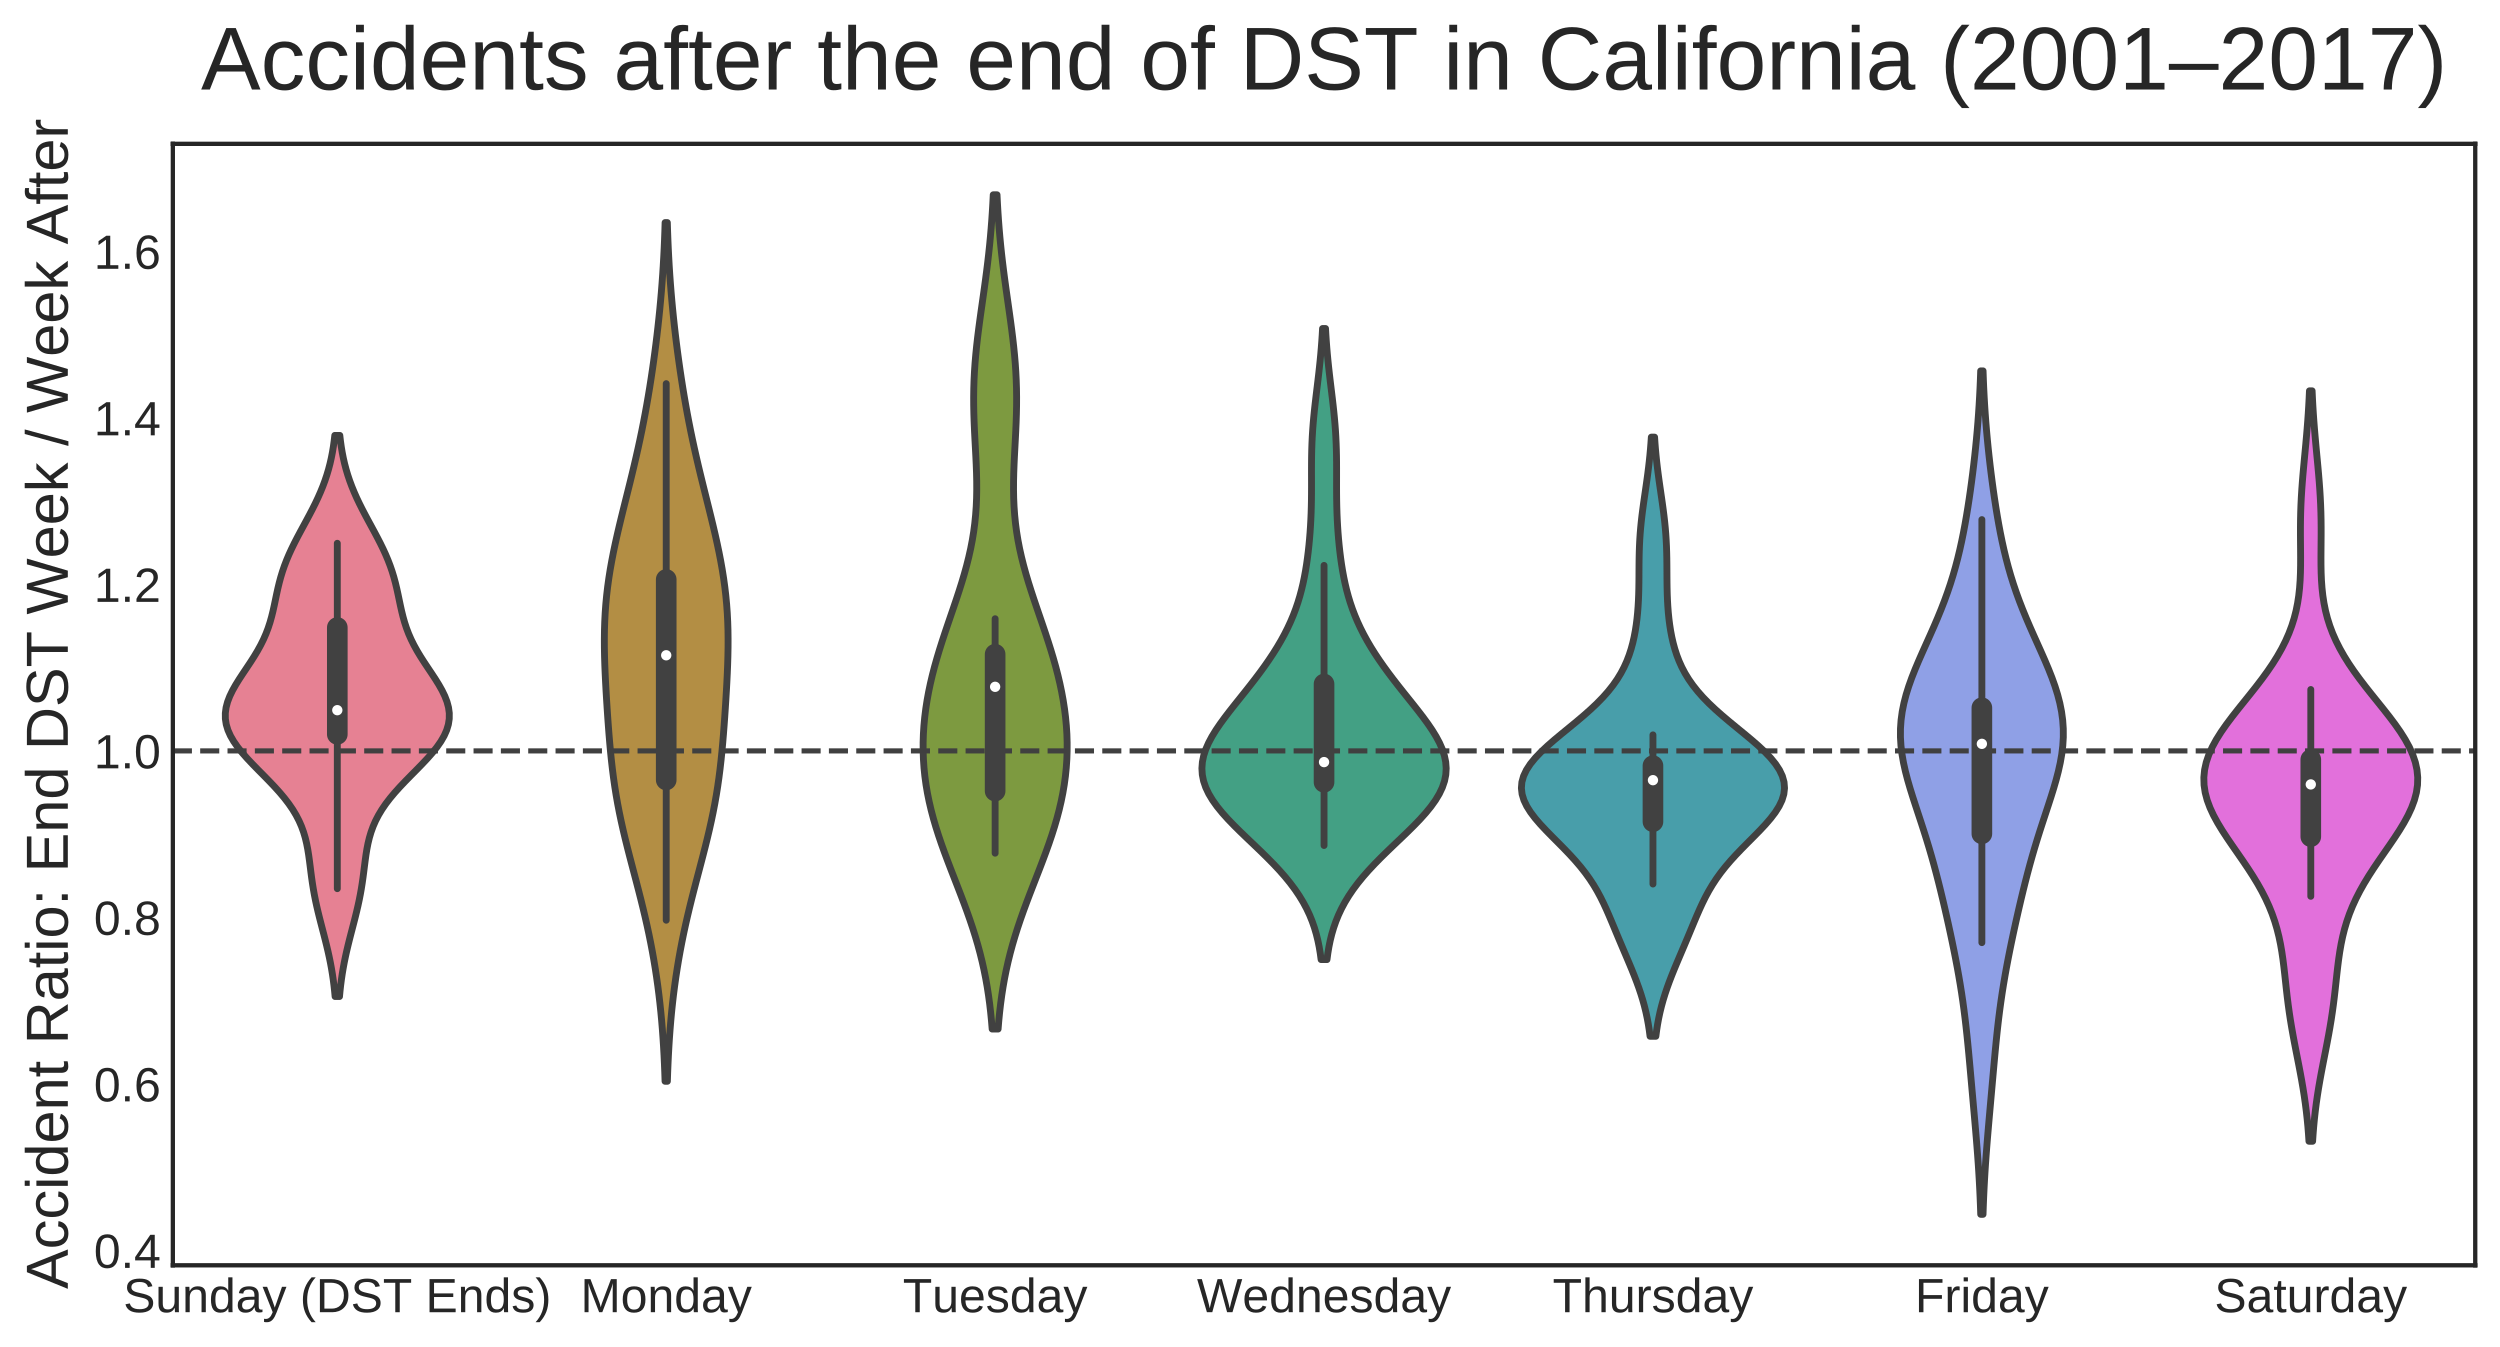 <?xml version="1.0" encoding="utf-8" standalone="no"?>
<!DOCTYPE svg PUBLIC "-//W3C//DTD SVG 1.1//EN"
  "http://www.w3.org/Graphics/SVG/1.1/DTD/svg11.dtd">
<!-- Created with matplotlib (http://matplotlib.org/) -->
<svg height="391.737pt" version="1.1" viewBox="0 0 727.068 391.737" width="727.068pt" xmlns="http://www.w3.org/2000/svg" xmlns:xlink="http://www.w3.org/1999/xlink">
 <defs>
  <style type="text/css">
*{stroke-linecap:butt;stroke-linejoin:round;}
  </style>
 </defs>
 <g id="figure_1">
  <g id="patch_1">
   <path d="M 0 391.737 
L 727.068 391.737 
L 727.068 0 
L 0 0 
z
" style="fill:#ffffff;"/>
  </g>
  <g id="axes_1">
   <g id="patch_2">
    <path d="M 50.268 367.987 
L 719.868 367.987 
L 719.868 41.827 
L 50.268 41.827 
z
" style="fill:#ffffff;"/>
   </g>
   <g id="matplotlib.axis_1">
    <g id="xtick_1">
     <g id="text_1">
      <!-- Sunday (DST Ends) -->
      <defs>
       <path d="M 62.109 19 
Q 62.109 14.656 60.422 10.984 
Q 58.734 7.328 55.219 4.656 
Q 51.703 2 46.359 0.5 
Q 41.016 -0.984 33.688 -0.984 
Q 20.844 -0.984 13.672 3.516 
Q 6.5 8.016 4.547 16.5 
L 13.578 18.312 
Q 14.266 15.625 15.672 13.422 
Q 17.094 11.234 19.5 9.641 
Q 21.922 8.062 25.484 7.172 
Q 29.047 6.297 34.031 6.297 
Q 38.188 6.297 41.656 7 
Q 45.125 7.719 47.609 9.172 
Q 50.094 10.641 51.484 12.953 
Q 52.875 15.281 52.875 18.5 
Q 52.875 21.875 51.344 23.969 
Q 49.812 26.078 47.016 27.438 
Q 44.234 28.812 40.375 29.734 
Q 36.531 30.672 31.844 31.734 
Q 28.953 32.375 26.047 33.125 
Q 23.141 33.891 20.484 34.938 
Q 17.828 35.984 15.484 37.391 
Q 13.141 38.812 11.422 40.797 
Q 9.719 42.781 8.734 45.391 
Q 7.766 48 7.766 51.422 
Q 7.766 56.297 9.734 59.781 
Q 11.719 63.281 15.234 65.531 
Q 18.75 67.781 23.531 68.797 
Q 28.328 69.828 33.891 69.828 
Q 40.281 69.828 44.812 68.828 
Q 49.359 67.828 52.484 65.812 
Q 55.609 63.812 57.484 60.859 
Q 59.375 57.906 60.5 54 
L 51.312 52.391 
Q 50.641 54.891 49.344 56.844 
Q 48.047 58.797 45.938 60.109 
Q 43.844 61.422 40.844 62.109 
Q 37.844 62.797 33.797 62.797 
Q 29 62.797 25.75 61.938 
Q 22.516 61.078 20.531 59.609 
Q 18.562 58.156 17.703 56.172 
Q 16.844 54.203 16.844 51.906 
Q 16.844 48.828 18.375 46.844 
Q 19.922 44.875 22.562 43.547 
Q 25.203 42.234 28.656 41.359 
Q 32.125 40.484 36.031 39.594 
Q 39.203 38.875 42.359 38.109 
Q 45.516 37.359 48.391 36.297 
Q 51.266 35.25 53.781 33.828 
Q 56.297 32.422 58.156 30.375 
Q 60.016 28.328 61.062 25.531 
Q 62.109 22.75 62.109 19 
z
" id="LiberationSans-53"/>
       <path d="M 15.328 52.828 
L 15.328 19.344 
Q 15.328 15.484 15.891 12.891 
Q 16.453 10.297 17.719 8.703 
Q 19 7.125 21.062 6.469 
Q 23.141 5.812 26.219 5.812 
Q 29.344 5.812 31.859 6.906 
Q 34.375 8.016 36.156 10.078 
Q 37.938 12.156 38.906 15.203 
Q 39.891 18.266 39.891 22.219 
L 39.891 52.828 
L 48.688 52.828 
L 48.688 11.281 
Q 48.688 9.625 48.703 7.781 
Q 48.734 5.953 48.781 4.312 
Q 48.828 2.688 48.875 1.516 
Q 48.922 0.344 48.969 0 
L 40.672 0 
Q 40.625 0.25 40.578 1.312 
Q 40.531 2.391 40.453 3.781 
Q 40.375 5.172 40.328 6.609 
Q 40.281 8.062 40.281 9.031 
L 40.141 9.031 
Q 38.875 6.734 37.359 4.875 
Q 35.844 3.031 33.844 1.734 
Q 31.844 0.438 29.25 -0.266 
Q 26.656 -0.984 23.25 -0.984 
Q 18.844 -0.984 15.672 0.094 
Q 12.5 1.172 10.453 3.422 
Q 8.406 5.672 7.453 9.188 
Q 6.5 12.703 6.5 17.625 
L 6.5 52.828 
z
" id="LiberationSans-75"/>
       <path d="M 40.281 0 
L 40.281 33.5 
Q 40.281 37.359 39.719 39.938 
Q 39.156 42.531 37.891 44.109 
Q 36.625 45.703 34.547 46.359 
Q 32.469 47.016 29.391 47.016 
Q 26.266 47.016 23.75 45.922 
Q 21.234 44.828 19.453 42.75 
Q 17.672 40.672 16.688 37.625 
Q 15.719 34.578 15.719 30.609 
L 15.719 0 
L 6.938 0 
L 6.938 41.547 
Q 6.938 43.219 6.906 45.047 
Q 6.891 46.875 6.828 48.5 
Q 6.781 50.141 6.734 51.312 
Q 6.688 52.484 6.641 52.828 
L 14.938 52.828 
Q 14.984 52.594 15.031 51.516 
Q 15.094 50.438 15.156 49.047 
Q 15.234 47.656 15.281 46.219 
Q 15.328 44.781 15.328 43.797 
L 15.484 43.797 
Q 16.75 46.094 18.266 47.953 
Q 19.781 49.812 21.781 51.094 
Q 23.781 52.391 26.359 53.094 
Q 28.953 53.812 32.375 53.812 
Q 36.766 53.812 39.938 52.734 
Q 43.109 51.656 45.156 49.406 
Q 47.219 47.172 48.172 43.625 
Q 49.125 40.094 49.125 35.203 
L 49.125 0 
z
" id="LiberationSans-6e"/>
       <path d="M 40.094 8.5 
Q 37.641 3.422 33.609 1.219 
Q 29.594 -0.984 23.641 -0.984 
Q 13.625 -0.984 8.906 5.75 
Q 4.203 12.5 4.203 26.172 
Q 4.203 53.812 23.641 53.812 
Q 29.641 53.812 33.641 51.609 
Q 37.641 49.422 40.094 44.625 
L 40.188 44.625 
Q 40.188 45.125 40.156 46.172 
Q 40.141 47.219 40.109 48.359 
Q 40.094 49.516 40.094 50.531 
Q 40.094 51.562 40.094 52 
L 40.094 72.469 
L 48.875 72.469 
L 48.875 10.891 
Q 48.875 8.984 48.891 7.219 
Q 48.922 5.469 48.969 4 
Q 49.031 2.547 49.078 1.484 
Q 49.125 0.438 49.172 0 
L 40.766 0 
Q 40.672 0.484 40.594 1.391 
Q 40.531 2.297 40.453 3.469 
Q 40.375 4.641 40.328 5.938 
Q 40.281 7.234 40.281 8.5 
z
M 13.422 26.469 
Q 13.422 21 14.109 17.094 
Q 14.797 13.188 16.312 10.672 
Q 17.828 8.156 20.172 6.984 
Q 22.516 5.812 25.875 5.812 
Q 29.344 5.812 32 6.938 
Q 34.672 8.062 36.453 10.578 
Q 38.234 13.094 39.156 17.141 
Q 40.094 21.188 40.094 27.047 
Q 40.094 32.672 39.156 36.547 
Q 38.234 40.438 36.422 42.828 
Q 34.625 45.219 32 46.266 
Q 29.391 47.312 25.984 47.312 
Q 22.75 47.312 20.406 46.188 
Q 18.062 45.062 16.5 42.578 
Q 14.938 40.094 14.172 36.109 
Q 13.422 32.125 13.422 26.469 
z
" id="LiberationSans-64"/>
       <path d="M 20.219 -0.984 
Q 12.25 -0.984 8.25 3.219 
Q 4.25 7.422 4.25 14.75 
Q 4.25 19.969 6.219 23.312 
Q 8.203 26.656 11.391 28.562 
Q 14.594 30.469 18.688 31.203 
Q 22.797 31.938 27.047 32.031 
L 38.922 32.234 
L 38.922 35.109 
Q 38.922 38.375 38.234 40.672 
Q 37.547 42.969 36.125 44.375 
Q 34.719 45.797 32.594 46.453 
Q 30.469 47.125 27.594 47.125 
Q 25.047 47.125 23 46.75 
Q 20.953 46.391 19.438 45.438 
Q 17.922 44.484 16.984 42.844 
Q 16.062 41.219 15.766 38.719 
L 6.594 39.547 
Q 7.078 42.672 8.438 45.281 
Q 9.812 47.906 12.328 49.797 
Q 14.844 51.703 18.625 52.75 
Q 22.406 53.812 27.781 53.812 
Q 37.75 53.812 42.766 49.234 
Q 47.797 44.672 47.797 36.031 
L 47.797 13.281 
Q 47.797 9.375 48.828 7.391 
Q 49.859 5.422 52.734 5.422 
Q 53.469 5.422 54.203 5.516 
Q 54.938 5.609 55.609 5.766 
L 55.609 0.297 
Q 53.953 -0.094 52.312 -0.281 
Q 50.688 -0.484 48.828 -0.484 
Q 46.344 -0.484 44.562 0.172 
Q 42.781 0.828 41.656 2.172 
Q 40.531 3.516 39.938 5.484 
Q 39.359 7.469 39.203 10.109 
L 38.922 10.109 
Q 37.5 7.562 35.812 5.516 
Q 34.125 3.469 31.875 2.031 
Q 29.641 0.594 26.781 -0.188 
Q 23.922 -0.984 20.219 -0.984 
z
M 22.219 5.609 
Q 26.422 5.609 29.562 7.141 
Q 32.719 8.688 34.781 11.078 
Q 36.859 13.484 37.891 16.312 
Q 38.922 19.141 38.922 21.734 
L 38.922 26.078 
L 29.297 25.875 
Q 26.078 25.828 23.172 25.406 
Q 20.266 25 18.062 23.781 
Q 15.875 22.562 14.578 20.359 
Q 13.281 18.172 13.281 14.594 
Q 13.281 10.297 15.594 7.953 
Q 17.922 5.609 22.219 5.609 
z
" id="LiberationSans-61"/>
       <path d="M 29.5 0 
Q 27.641 -4.781 25.703 -8.609 
Q 23.781 -12.453 21.391 -15.156 
Q 19 -17.875 16.062 -19.312 
Q 13.141 -20.75 9.328 -20.75 
Q 7.672 -20.75 6.25 -20.656 
Q 4.828 -20.562 3.266 -20.219 
L 3.266 -13.625 
Q 4.203 -13.766 5.375 -13.844 
Q 6.547 -13.922 7.375 -13.922 
Q 11.234 -13.922 14.547 -11.031 
Q 17.875 -8.156 20.359 -1.859 
L 21.188 0.25 
L 0.25 52.828 
L 9.625 52.828 
L 20.75 23.641 
Q 21.234 22.312 21.984 20.109 
Q 22.75 17.922 23.5 15.719 
Q 24.266 13.531 24.844 11.766 
Q 25.438 10.016 25.531 9.578 
Q 25.688 10.109 26.25 11.688 
Q 26.812 13.281 27.516 15.234 
Q 28.219 17.188 28.953 19.188 
Q 29.688 21.188 30.172 22.656 
L 40.531 52.828 
L 49.812 52.828 
z
" id="LiberationSans-79"/>
       <path id="LiberationSans-20"/>
       <path d="M 6.203 25.984 
Q 6.203 32.766 7.219 38.969 
Q 8.25 45.172 10.438 50.875 
Q 12.641 56.594 16.062 61.953 
Q 19.484 67.328 24.219 72.469 
L 32.719 72.469 
Q 28.125 67.328 24.781 61.938 
Q 21.438 56.547 19.281 50.797 
Q 17.141 45.062 16.094 38.859 
Q 15.047 32.672 15.047 25.875 
Q 15.047 19.094 16.094 12.891 
Q 17.141 6.688 19.281 0.922 
Q 21.438 -4.828 24.781 -10.203 
Q 28.125 -15.578 32.719 -20.703 
L 24.219 -20.703 
Q 19.484 -15.578 16.062 -10.203 
Q 12.641 -4.828 10.438 0.875 
Q 8.25 6.594 7.219 12.766 
Q 6.203 18.953 6.203 25.781 
z
" id="LiberationSans-28"/>
       <path d="M 67.438 35.109 
Q 67.438 26.516 64.844 19.938 
Q 62.25 13.375 57.75 8.953 
Q 53.266 4.547 47.141 2.266 
Q 41.016 0 33.938 0 
L 8.203 0 
L 8.203 68.797 
L 30.953 68.797 
Q 38.922 68.797 45.625 66.812 
Q 52.344 64.844 57.172 60.719 
Q 62.016 56.594 64.719 50.234 
Q 67.438 43.891 67.438 35.109 
z
M 58.062 35.109 
Q 58.062 42.094 56.047 47.047 
Q 54.047 52 50.438 55.172 
Q 46.828 58.344 41.797 59.828 
Q 36.766 61.328 30.766 61.328 
L 17.531 61.328 
L 17.531 7.469 
L 32.859 7.469 
Q 38.281 7.469 42.891 9.219 
Q 47.516 10.984 50.875 14.453 
Q 54.25 17.922 56.156 23.094 
Q 58.062 28.266 58.062 35.109 
z
" id="LiberationSans-44"/>
       <path d="M 35.156 61.188 
L 35.156 0 
L 25.875 0 
L 25.875 61.188 
L 2.25 61.188 
L 2.25 68.797 
L 58.797 68.797 
L 58.797 61.188 
z
" id="LiberationSans-54"/>
       <path d="M 8.203 0 
L 8.203 68.797 
L 60.406 68.797 
L 60.406 61.188 
L 17.531 61.188 
L 17.531 39.109 
L 57.469 39.109 
L 57.469 31.594 
L 17.531 31.594 
L 17.531 7.625 
L 62.406 7.625 
L 62.406 0 
z
" id="LiberationSans-45"/>
       <path d="M 46.391 14.594 
Q 46.391 10.891 44.938 7.984 
Q 43.5 5.078 40.766 3.094 
Q 38.031 1.125 34.047 0.062 
Q 30.078 -0.984 24.953 -0.984 
Q 20.359 -0.984 16.672 -0.266 
Q 12.984 0.438 10.203 2 
Q 7.422 3.562 5.531 6.125 
Q 3.656 8.688 2.781 12.406 
L 10.547 13.922 
Q 11.672 9.672 15.188 7.688 
Q 18.703 5.719 24.953 5.719 
Q 27.781 5.719 30.141 6.109 
Q 32.516 6.5 34.219 7.453 
Q 35.938 8.406 36.891 9.984 
Q 37.844 11.578 37.844 13.922 
Q 37.844 16.312 36.719 17.844 
Q 35.594 19.391 33.594 20.406 
Q 31.594 21.438 28.734 22.188 
Q 25.875 22.953 22.469 23.875 
Q 19.281 24.703 16.156 25.734 
Q 13.031 26.766 10.516 28.438 
Q 8.016 30.125 6.453 32.609 
Q 4.891 35.109 4.891 38.875 
Q 4.891 46.094 10.031 49.875 
Q 15.188 53.656 25.047 53.656 
Q 33.797 53.656 38.938 50.578 
Q 44.094 47.516 45.453 40.719 
L 37.547 39.75 
Q 37.109 41.797 35.938 43.188 
Q 34.766 44.578 33.109 45.438 
Q 31.453 46.297 29.375 46.656 
Q 27.297 47.016 25.047 47.016 
Q 19.094 47.016 16.25 45.203 
Q 13.422 43.406 13.422 39.75 
Q 13.422 37.594 14.469 36.203 
Q 15.531 34.812 17.406 33.859 
Q 19.281 32.906 21.922 32.203 
Q 24.562 31.5 27.734 30.719 
Q 29.828 30.172 32.031 29.562 
Q 34.234 28.953 36.297 28.094 
Q 38.375 27.25 40.203 26.094 
Q 42.047 24.953 43.406 23.344 
Q 44.781 21.734 45.578 19.578 
Q 46.391 17.438 46.391 14.594 
z
" id="LiberationSans-73"/>
       <path d="M 27.094 25.781 
Q 27.094 18.953 26.062 12.766 
Q 25.047 6.594 22.844 0.875 
Q 20.656 -4.828 17.234 -10.203 
Q 13.812 -15.578 9.078 -20.703 
L 0.594 -20.703 
Q 5.172 -15.578 8.516 -10.203 
Q 11.859 -4.828 14 0.922 
Q 16.156 6.688 17.203 12.891 
Q 18.266 19.094 18.266 25.875 
Q 18.266 32.672 17.203 38.859 
Q 16.156 45.062 14 50.797 
Q 11.859 56.547 8.516 61.938 
Q 5.172 67.328 0.594 72.469 
L 9.078 72.469 
Q 13.812 67.328 17.234 61.953 
Q 20.656 56.594 22.844 50.875 
Q 25.047 45.172 26.062 38.969 
Q 27.094 32.766 27.094 25.984 
z
" id="LiberationSans-29"/>
      </defs>
      <g style="fill:#262626;" transform="translate(35.853 381.632)scale(0.14 -0.14)">
       <use xlink:href="#LiberationSans-53"/>
       <use x="66.699" xlink:href="#LiberationSans-75"/>
       <use x="122.314" xlink:href="#LiberationSans-6e"/>
       <use x="177.93" xlink:href="#LiberationSans-64"/>
       <use x="233.545" xlink:href="#LiberationSans-61"/>
       <use x="289.16" xlink:href="#LiberationSans-79"/>
       <use x="339.16" xlink:href="#LiberationSans-20"/>
       <use x="366.943" xlink:href="#LiberationSans-28"/>
       <use x="400.244" xlink:href="#LiberationSans-44"/>
       <use x="472.461" xlink:href="#LiberationSans-53"/>
       <use x="539.16" xlink:href="#LiberationSans-54"/>
       <use x="600.229" xlink:href="#LiberationSans-20"/>
       <use x="628.012" xlink:href="#LiberationSans-45"/>
       <use x="694.711" xlink:href="#LiberationSans-6e"/>
       <use x="750.326" xlink:href="#LiberationSans-64"/>
       <use x="805.941" xlink:href="#LiberationSans-73"/>
       <use x="855.941" xlink:href="#LiberationSans-29"/>
      </g>
     </g>
    </g>
    <g id="xtick_2">
     <g id="text_2">
      <!-- Monday -->
      <defs>
       <path d="M 66.703 0 
L 66.703 45.906 
Q 66.703 48.391 66.75 50.969 
Q 66.797 53.562 66.891 55.719 
Q 67 58.203 67.141 60.547 
Q 66.453 58.062 65.719 55.609 
Q 65.094 53.516 64.328 51.141 
Q 63.578 48.781 62.844 46.875 
L 45.062 0 
L 38.531 0 
L 20.516 46.875 
Q 20.219 47.609 19.891 48.578 
Q 19.578 49.562 19.203 50.656 
Q 18.844 51.766 18.469 52.906 
Q 18.109 54.047 17.781 55.172 
Q 16.938 57.766 16.156 60.547 
Q 16.219 57.812 16.312 55.125 
Q 16.406 52.828 16.453 50.312 
Q 16.5 47.797 16.5 45.906 
L 16.5 0 
L 8.203 0 
L 8.203 68.797 
L 20.453 68.797 
L 38.766 21.094 
Q 39.109 20.125 39.594 18.578 
Q 40.094 17.047 40.531 15.422 
Q 40.969 13.812 41.328 12.375 
Q 41.703 10.938 41.844 10.156 
Q 42 10.938 42.391 12.406 
Q 42.781 13.875 43.281 15.484 
Q 43.797 17.094 44.281 18.609 
Q 44.781 20.125 45.172 21.094 
L 63.141 68.797 
L 75.094 68.797 
L 75.094 0 
z
" id="LiberationSans-4d"/>
       <path d="M 51.422 26.469 
Q 51.422 12.594 45.312 5.797 
Q 39.203 -0.984 27.594 -0.984 
Q 22.078 -0.984 17.719 0.672 
Q 13.375 2.344 10.375 5.766 
Q 7.375 9.188 5.781 14.328 
Q 4.203 19.484 4.203 26.469 
Q 4.203 53.812 27.875 53.812 
Q 34.031 53.812 38.5 52.094 
Q 42.969 50.391 45.828 46.969 
Q 48.688 43.562 50.047 38.422 
Q 51.422 33.297 51.422 26.469 
z
M 42.188 26.469 
Q 42.188 32.625 41.234 36.625 
Q 40.281 40.625 38.453 43.016 
Q 36.625 45.406 33.984 46.359 
Q 31.344 47.312 28.031 47.312 
Q 24.656 47.312 21.938 46.312 
Q 19.234 45.312 17.328 42.891 
Q 15.438 40.484 14.422 36.469 
Q 13.422 32.469 13.422 26.469 
Q 13.422 20.312 14.5 16.281 
Q 15.578 12.25 17.453 9.859 
Q 19.344 7.469 21.906 6.484 
Q 24.469 5.516 27.484 5.516 
Q 30.859 5.516 33.594 6.469 
Q 36.328 7.422 38.234 9.812 
Q 40.141 12.203 41.156 16.25 
Q 42.188 20.312 42.188 26.469 
z
" id="LiberationSans-6f"/>
      </defs>
      <g style="fill:#262626;" transform="translate(168.853 381.632)scale(0.14 -0.14)">
       <use xlink:href="#LiberationSans-4d"/>
       <use x="83.301" xlink:href="#LiberationSans-6f"/>
       <use x="138.916" xlink:href="#LiberationSans-6e"/>
       <use x="194.531" xlink:href="#LiberationSans-64"/>
       <use x="250.146" xlink:href="#LiberationSans-61"/>
       <use x="305.762" xlink:href="#LiberationSans-79"/>
      </g>
     </g>
    </g>
    <g id="xtick_3">
     <g id="text_3">
      <!-- Tuesday -->
      <defs>
       <path d="M 13.484 24.562 
Q 13.484 20.406 14.328 16.906 
Q 15.188 13.422 16.969 10.906 
Q 18.75 8.406 21.531 7 
Q 24.312 5.609 28.219 5.609 
Q 33.938 5.609 37.375 7.906 
Q 40.828 10.203 42.047 13.719 
L 49.75 11.531 
Q 48.922 9.328 47.438 7.109 
Q 45.953 4.891 43.453 3.094 
Q 40.969 1.312 37.234 0.156 
Q 33.5 -0.984 28.219 -0.984 
Q 16.5 -0.984 10.375 6 
Q 4.25 12.984 4.25 26.766 
Q 4.25 34.188 6.094 39.328 
Q 7.953 44.484 11.172 47.703 
Q 14.406 50.922 18.703 52.359 
Q 23 53.812 27.875 53.812 
Q 34.516 53.812 38.984 51.656 
Q 43.453 49.516 46.156 45.719 
Q 48.875 41.938 50.016 36.812 
Q 51.172 31.688 51.172 25.734 
L 51.172 24.562 
z
M 42.094 31.297 
Q 41.359 39.656 37.844 43.484 
Q 34.328 47.312 27.734 47.312 
Q 25.531 47.312 23.109 46.609 
Q 20.703 45.906 18.656 44.094 
Q 16.609 42.281 15.188 39.172 
Q 13.766 36.078 13.578 31.297 
z
" id="LiberationSans-65"/>
      </defs>
      <g style="fill:#262626;" transform="translate(262.568 381.632)scale(0.14 -0.14)">
       <use xlink:href="#LiberationSans-54"/>
       <use x="61.037" xlink:href="#LiberationSans-75"/>
       <use x="116.652" xlink:href="#LiberationSans-65"/>
       <use x="172.268" xlink:href="#LiberationSans-73"/>
       <use x="222.268" xlink:href="#LiberationSans-64"/>
       <use x="277.883" xlink:href="#LiberationSans-61"/>
       <use x="333.498" xlink:href="#LiberationSans-79"/>
      </g>
     </g>
    </g>
    <g id="xtick_4">
     <g id="text_4">
      <!-- Wednesday -->
      <defs>
       <path d="M 73.781 0 
L 62.641 0 
L 50.734 43.703 
Q 50.203 45.562 49.578 48.094 
Q 48.969 50.641 48.484 52.938 
Q 47.906 55.609 47.312 58.406 
Q 46.688 55.562 46.094 52.875 
Q 45.562 50.531 44.969 48.047 
Q 44.391 45.562 43.844 43.703 
L 31.844 0 
L 20.703 0 
L 0.438 68.797 
L 10.156 68.797 
L 22.516 25.094 
Q 23.344 22.016 24.094 18.984 
Q 24.859 15.969 25.391 13.578 
Q 26.031 10.75 26.562 8.203 
Q 27.297 11.578 28.078 14.844 
Q 28.422 16.219 28.766 17.719 
Q 29.109 19.234 29.469 20.703 
Q 29.828 22.172 30.188 23.516 
Q 30.562 24.859 30.859 25.984 
L 42.828 68.797 
L 51.766 68.797 
L 63.719 25.984 
Q 64.016 24.859 64.375 23.516 
Q 64.75 22.172 65.109 20.719 
Q 65.484 19.281 65.812 17.766 
Q 66.156 16.266 66.5 14.891 
Q 67.281 11.625 68.016 8.203 
Q 68.062 8.203 68.453 9.891 
Q 68.844 11.578 69.422 14.109 
Q 70.016 16.656 70.719 19.609 
Q 71.438 22.562 72.172 25.094 
L 84.328 68.797 
L 94.047 68.797 
z
" id="LiberationSans-57"/>
      </defs>
      <g style="fill:#262626;" transform="translate(348.106 381.632)scale(0.14 -0.14)">
       <use xlink:href="#LiberationSans-57"/>
       <use x="94.369" xlink:href="#LiberationSans-65"/>
       <use x="149.984" xlink:href="#LiberationSans-64"/>
       <use x="205.6" xlink:href="#LiberationSans-6e"/>
       <use x="261.215" xlink:href="#LiberationSans-65"/>
       <use x="316.83" xlink:href="#LiberationSans-73"/>
       <use x="366.83" xlink:href="#LiberationSans-64"/>
       <use x="422.445" xlink:href="#LiberationSans-61"/>
       <use x="478.061" xlink:href="#LiberationSans-79"/>
      </g>
     </g>
    </g>
    <g id="xtick_5">
     <g id="text_5">
      <!-- Thursday -->
      <defs>
       <path d="M 15.484 43.797 
Q 16.938 46.484 18.641 48.359 
Q 20.359 50.25 22.406 51.469 
Q 24.469 52.688 26.906 53.25 
Q 29.344 53.812 32.375 53.812 
Q 37.453 53.812 40.703 52.438 
Q 43.953 51.078 45.828 48.609 
Q 47.703 46.141 48.406 42.719 
Q 49.125 39.312 49.125 35.203 
L 49.125 0 
L 40.281 0 
L 40.281 33.5 
Q 40.281 36.859 39.859 39.391 
Q 39.453 41.938 38.281 43.625 
Q 37.109 45.312 34.953 46.156 
Q 32.812 47.016 29.391 47.016 
Q 26.266 47.016 23.75 45.891 
Q 21.234 44.781 19.453 42.719 
Q 17.672 40.672 16.688 37.734 
Q 15.719 34.812 15.719 31.156 
L 15.719 0 
L 6.938 0 
L 6.938 72.469 
L 15.719 72.469 
L 15.719 53.609 
Q 15.719 52 15.672 50.391 
Q 15.625 48.781 15.547 47.406 
Q 15.484 46.047 15.422 45.094 
Q 15.375 44.141 15.328 43.797 
z
" id="LiberationSans-68"/>
       <path d="M 6.938 0 
L 6.938 40.531 
Q 6.938 42.188 6.906 43.922 
Q 6.891 45.656 6.828 47.266 
Q 6.781 48.875 6.734 50.281 
Q 6.688 51.703 6.641 52.828 
L 14.938 52.828 
Q 14.984 51.703 15.062 50.266 
Q 15.141 48.828 15.203 47.312 
Q 15.281 45.797 15.297 44.406 
Q 15.328 43.016 15.328 42.047 
L 15.531 42.047 
Q 16.453 45.062 17.5 47.281 
Q 18.562 49.516 19.969 50.953 
Q 21.391 52.391 23.344 53.094 
Q 25.297 53.812 28.078 53.812 
Q 29.156 53.812 30.125 53.641 
Q 31.109 53.469 31.641 53.328 
L 31.641 45.266 
Q 30.766 45.516 29.594 45.625 
Q 28.422 45.75 26.953 45.75 
Q 23.922 45.75 21.797 44.375 
Q 19.672 43.016 18.328 40.594 
Q 17 38.188 16.359 34.844 
Q 15.719 31.5 15.719 27.547 
L 15.719 0 
z
" id="LiberationSans-72"/>
      </defs>
      <g style="fill:#262626;" transform="translate(451.548 381.632)scale(0.14 -0.14)">
       <use xlink:href="#LiberationSans-54"/>
       <use x="61.084" xlink:href="#LiberationSans-68"/>
       <use x="116.699" xlink:href="#LiberationSans-75"/>
       <use x="172.314" xlink:href="#LiberationSans-72"/>
       <use x="205.615" xlink:href="#LiberationSans-73"/>
       <use x="255.615" xlink:href="#LiberationSans-64"/>
       <use x="311.23" xlink:href="#LiberationSans-61"/>
       <use x="366.846" xlink:href="#LiberationSans-79"/>
      </g>
     </g>
    </g>
    <g id="xtick_6">
     <g id="text_6">
      <!-- Friday -->
      <defs>
       <path d="M 17.531 61.188 
L 17.531 35.594 
L 55.906 35.594 
L 55.906 27.875 
L 17.531 27.875 
L 17.531 0 
L 8.203 0 
L 8.203 68.797 
L 57.078 68.797 
L 57.078 61.188 
z
" id="LiberationSans-46"/>
       <path d="M 6.688 64.062 
L 6.688 72.469 
L 15.484 72.469 
L 15.484 64.062 
z
M 6.688 0 
L 6.688 52.828 
L 15.484 52.828 
L 15.484 0 
z
" id="LiberationSans-69"/>
      </defs>
      <g style="fill:#262626;" transform="translate(556.936 381.632)scale(0.14 -0.14)">
       <use xlink:href="#LiberationSans-46"/>
       <use x="61.084" xlink:href="#LiberationSans-72"/>
       <use x="94.385" xlink:href="#LiberationSans-69"/>
       <use x="116.602" xlink:href="#LiberationSans-64"/>
       <use x="172.217" xlink:href="#LiberationSans-61"/>
       <use x="227.832" xlink:href="#LiberationSans-79"/>
      </g>
     </g>
    </g>
    <g id="xtick_7">
     <g id="text_7">
      <!-- Saturday -->
      <defs>
       <path d="M 27.047 0.391 
Q 25.047 -0.141 22.969 -0.453 
Q 20.906 -0.781 18.172 -0.781 
Q 7.625 -0.781 7.625 11.188 
L 7.625 46.438 
L 1.516 46.438 
L 1.516 52.828 
L 7.953 52.828 
L 10.547 64.656 
L 16.406 64.656 
L 16.406 52.828 
L 26.172 52.828 
L 26.172 46.438 
L 16.406 46.438 
L 16.406 13.094 
Q 16.406 9.281 17.641 7.734 
Q 18.891 6.203 21.969 6.203 
Q 23.25 6.203 24.438 6.391 
Q 25.641 6.594 27.047 6.891 
z
" id="LiberationSans-74"/>
      </defs>
      <g style="fill:#262626;" transform="translate(644.024 381.632)scale(0.14 -0.14)">
       <use xlink:href="#LiberationSans-53"/>
       <use x="66.699" xlink:href="#LiberationSans-61"/>
       <use x="122.314" xlink:href="#LiberationSans-74"/>
       <use x="150.098" xlink:href="#LiberationSans-75"/>
       <use x="205.713" xlink:href="#LiberationSans-72"/>
       <use x="239.014" xlink:href="#LiberationSans-64"/>
       <use x="294.629" xlink:href="#LiberationSans-61"/>
       <use x="350.244" xlink:href="#LiberationSans-79"/>
      </g>
     </g>
    </g>
   </g>
   <g id="matplotlib.axis_2">
    <g id="ytick_1">
     <g id="text_8">
      <!-- 0.4 -->
      <defs>
       <path d="M 51.703 34.422 
Q 51.703 24.516 49.828 17.75 
Q 47.953 10.984 44.703 6.812 
Q 41.453 2.641 37.062 0.828 
Q 32.672 -0.984 27.688 -0.984 
Q 22.656 -0.984 18.312 0.828 
Q 13.969 2.641 10.766 6.781 
Q 7.562 10.938 5.734 17.703 
Q 3.906 24.469 3.906 34.422 
Q 3.906 44.828 5.734 51.641 
Q 7.562 58.453 10.781 62.5 
Q 14.016 66.547 18.406 68.188 
Q 22.797 69.828 27.984 69.828 
Q 32.906 69.828 37.219 68.188 
Q 41.547 66.547 44.766 62.5 
Q 48 58.453 49.844 51.641 
Q 51.703 44.828 51.703 34.422 
z
M 42.781 34.422 
Q 42.781 42.625 41.797 48.062 
Q 40.828 53.516 38.922 56.766 
Q 37.016 60.016 34.25 61.359 
Q 31.5 62.703 27.984 62.703 
Q 24.266 62.703 21.438 61.328 
Q 18.609 59.969 16.672 56.719 
Q 14.75 53.469 13.766 48.016 
Q 12.797 42.578 12.797 34.422 
Q 12.797 26.516 13.797 21.094 
Q 14.797 15.672 16.719 12.375 
Q 18.656 9.078 21.438 7.641 
Q 24.219 6.203 27.781 6.203 
Q 31.25 6.203 34.031 7.641 
Q 36.812 9.078 38.734 12.375 
Q 40.672 15.672 41.719 21.094 
Q 42.781 26.516 42.781 34.422 
z
" id="LiberationSans-30"/>
       <path d="M 9.125 0 
L 9.125 10.688 
L 18.656 10.688 
L 18.656 0 
z
" id="LiberationSans-2e"/>
       <path d="M 43.016 15.578 
L 43.016 0 
L 34.719 0 
L 34.719 15.578 
L 2.297 15.578 
L 2.297 22.406 
L 33.797 68.797 
L 43.016 68.797 
L 43.016 22.516 
L 52.688 22.516 
L 52.688 15.578 
z
M 34.719 58.891 
Q 34.625 58.641 34.234 57.938 
Q 33.844 57.234 33.344 56.344 
Q 32.859 55.469 32.344 54.562 
Q 31.844 53.656 31.453 53.078 
L 13.812 27.094 
Q 13.578 26.703 13.109 26.062 
Q 12.641 25.438 12.156 24.781 
Q 11.672 24.125 11.172 23.484 
Q 10.688 22.859 10.406 22.516 
L 34.719 22.516 
z
" id="LiberationSans-34"/>
      </defs>
      <g style="fill:#262626;" transform="translate(27.308 368.737)scale(0.14 -0.14)">
       <use xlink:href="#LiberationSans-30"/>
       <use x="55.615" xlink:href="#LiberationSans-2e"/>
       <use x="83.398" xlink:href="#LiberationSans-34"/>
      </g>
     </g>
    </g>
    <g id="ytick_2">
     <g id="text_9">
      <!-- 0.6 -->
      <defs>
       <path d="M 51.219 22.516 
Q 51.219 17.328 49.781 13 
Q 48.344 8.688 45.531 5.578 
Q 42.719 2.484 38.562 0.75 
Q 34.422 -0.984 29 -0.984 
Q 23 -0.984 18.5 1.312 
Q 14.016 3.609 11.031 7.922 
Q 8.062 12.25 6.562 18.531 
Q 5.078 24.812 5.078 32.812 
Q 5.078 42 6.766 48.922 
Q 8.453 55.859 11.625 60.5 
Q 14.797 65.141 19.359 67.484 
Q 23.922 69.828 29.688 69.828 
Q 33.203 69.828 36.281 69.094 
Q 39.359 68.359 41.875 66.719 
Q 44.391 65.094 46.281 62.406 
Q 48.188 59.719 49.312 55.812 
L 40.922 54.297 
Q 39.547 58.734 36.547 60.719 
Q 33.547 62.703 29.594 62.703 
Q 25.984 62.703 23.047 60.984 
Q 20.125 59.281 18.062 55.875 
Q 16.016 52.484 14.906 47.359 
Q 13.812 42.234 13.812 35.406 
Q 16.219 39.844 20.562 42.156 
Q 24.906 44.484 30.516 44.484 
Q 35.203 44.484 39.016 42.969 
Q 42.828 41.453 45.531 38.594 
Q 48.25 35.75 49.734 31.672 
Q 51.219 27.594 51.219 22.516 
z
M 42.281 22.125 
Q 42.281 25.688 41.406 28.562 
Q 40.531 31.453 38.766 33.469 
Q 37.016 35.5 34.422 36.594 
Q 31.844 37.703 28.422 37.703 
Q 26.031 37.703 23.578 36.984 
Q 21.141 36.281 19.156 34.688 
Q 17.188 33.109 15.938 30.516 
Q 14.703 27.938 14.703 24.219 
Q 14.703 20.406 15.672 17.109 
Q 16.656 13.812 18.484 11.375 
Q 20.312 8.938 22.891 7.516 
Q 25.484 6.109 28.719 6.109 
Q 31.891 6.109 34.406 7.203 
Q 36.922 8.297 38.672 10.375 
Q 40.438 12.453 41.359 15.422 
Q 42.281 18.406 42.281 22.125 
z
" id="LiberationSans-36"/>
      </defs>
      <g style="fill:#262626;" transform="translate(27.308 320.311)scale(0.14 -0.14)">
       <use xlink:href="#LiberationSans-30"/>
       <use x="55.615" xlink:href="#LiberationSans-2e"/>
       <use x="83.398" xlink:href="#LiberationSans-36"/>
      </g>
     </g>
    </g>
    <g id="ytick_3">
     <g id="text_10">
      <!-- 0.8 -->
      <defs>
       <path d="M 51.266 19.188 
Q 51.266 14.797 49.875 11.109 
Q 48.484 7.422 45.625 4.734 
Q 42.781 2.047 38.328 0.531 
Q 33.891 -0.984 27.828 -0.984 
Q 21.781 -0.984 17.359 0.531 
Q 12.938 2.047 10.031 4.703 
Q 7.125 7.375 5.734 11.062 
Q 4.344 14.75 4.344 19.094 
Q 4.344 22.859 5.484 25.781 
Q 6.641 28.719 8.562 30.828 
Q 10.5 32.953 12.969 34.25 
Q 15.438 35.547 18.062 35.984 
L 18.062 36.188 
Q 15.188 36.859 12.906 38.375 
Q 10.641 39.891 9.094 42.016 
Q 7.562 44.141 6.75 46.719 
Q 5.953 49.312 5.953 52.203 
Q 5.953 55.812 7.344 59 
Q 8.734 62.203 11.469 64.625 
Q 14.203 67.047 18.25 68.438 
Q 22.312 69.828 27.641 69.828 
Q 33.25 69.828 37.375 68.406 
Q 41.5 67 44.203 64.578 
Q 46.922 62.156 48.234 58.938 
Q 49.562 55.719 49.562 52.094 
Q 49.562 49.266 48.75 46.672 
Q 47.953 44.094 46.406 41.969 
Q 44.875 39.844 42.594 38.344 
Q 40.328 36.859 37.359 36.281 
L 37.359 36.078 
Q 40.328 35.594 42.859 34.297 
Q 45.406 33.016 47.266 30.891 
Q 49.125 28.766 50.188 25.828 
Q 51.266 22.906 51.266 19.188 
z
M 40.438 51.609 
Q 40.438 54.203 39.766 56.344 
Q 39.109 58.5 37.594 60.031 
Q 36.078 61.578 33.641 62.422 
Q 31.203 63.281 27.641 63.281 
Q 24.172 63.281 21.781 62.422 
Q 19.391 61.578 17.844 60.031 
Q 16.312 58.5 15.625 56.344 
Q 14.938 54.203 14.938 51.609 
Q 14.938 49.562 15.469 47.406 
Q 16.016 45.266 17.422 43.5 
Q 18.844 41.75 21.328 40.625 
Q 23.828 39.5 27.734 39.5 
Q 31.891 39.5 34.406 40.625 
Q 36.922 41.75 38.25 43.5 
Q 39.594 45.266 40.016 47.406 
Q 40.438 49.562 40.438 51.609 
z
M 42.141 20.016 
Q 42.141 22.516 41.453 24.828 
Q 40.766 27.156 39.109 28.938 
Q 37.453 30.719 34.641 31.812 
Q 31.844 32.906 27.641 32.906 
Q 23.781 32.906 21.062 31.812 
Q 18.359 30.719 16.672 28.906 
Q 14.984 27.094 14.203 24.719 
Q 13.422 22.359 13.422 19.828 
Q 13.422 16.656 14.203 14.031 
Q 14.984 11.422 16.688 9.547 
Q 18.406 7.672 21.188 6.641 
Q 23.969 5.609 27.938 5.609 
Q 31.938 5.609 34.672 6.641 
Q 37.406 7.672 39.062 9.547 
Q 40.719 11.422 41.422 14.078 
Q 42.141 16.75 42.141 20.016 
z
" id="LiberationSans-38"/>
      </defs>
      <g style="fill:#262626;" transform="translate(27.308 271.885)scale(0.14 -0.14)">
       <use xlink:href="#LiberationSans-30"/>
       <use x="55.615" xlink:href="#LiberationSans-2e"/>
       <use x="83.398" xlink:href="#LiberationSans-38"/>
      </g>
     </g>
    </g>
    <g id="ytick_4">
     <g id="text_11">
      <!-- 1.0 -->
      <defs>
       <path d="M 7.625 0 
L 7.625 7.469 
L 25.141 7.469 
L 25.141 60.406 
L 9.625 49.312 
L 9.625 57.625 
L 25.875 68.797 
L 33.984 68.797 
L 33.984 7.469 
L 50.734 7.469 
L 50.734 0 
z
" id="LiberationSans-31"/>
      </defs>
      <g style="fill:#262626;" transform="translate(27.308 223.459)scale(0.14 -0.14)">
       <use xlink:href="#LiberationSans-31"/>
       <use x="55.615" xlink:href="#LiberationSans-2e"/>
       <use x="83.398" xlink:href="#LiberationSans-30"/>
      </g>
     </g>
    </g>
    <g id="ytick_5">
     <g id="text_12">
      <!-- 1.2 -->
      <defs>
       <path d="M 5.031 0 
L 5.031 6.203 
Q 7.516 11.922 11.109 16.281 
Q 14.703 20.656 18.656 24.188 
Q 22.609 27.734 26.484 30.766 
Q 30.375 33.797 33.5 36.812 
Q 36.625 39.844 38.547 43.156 
Q 40.484 46.484 40.484 50.688 
Q 40.484 53.609 39.594 55.828 
Q 38.719 58.062 37.062 59.562 
Q 35.406 61.078 33.078 61.828 
Q 30.766 62.594 27.938 62.594 
Q 25.297 62.594 22.969 61.859 
Q 20.656 61.141 18.844 59.672 
Q 17.047 58.203 15.891 56.031 
Q 14.75 53.859 14.406 50.984 
L 5.422 51.812 
Q 5.859 55.516 7.469 58.781 
Q 9.078 62.062 11.906 64.531 
Q 14.75 67 18.719 68.406 
Q 22.703 69.828 27.938 69.828 
Q 33.062 69.828 37.062 68.609 
Q 41.062 67.391 43.812 64.984 
Q 46.578 62.594 48.047 59.078 
Q 49.516 55.562 49.516 50.984 
Q 49.516 47.516 48.266 44.391 
Q 47.016 41.266 44.938 38.422 
Q 42.875 35.594 40.141 32.953 
Q 37.406 30.328 34.422 27.812 
Q 31.453 25.297 28.422 22.828 
Q 25.391 20.359 22.719 17.859 
Q 20.062 15.375 17.969 12.812 
Q 15.875 10.25 14.703 7.469 
L 50.594 7.469 
L 50.594 0 
z
" id="LiberationSans-32"/>
      </defs>
      <g style="fill:#262626;" transform="translate(27.308 175.033)scale(0.14 -0.14)">
       <use xlink:href="#LiberationSans-31"/>
       <use x="55.615" xlink:href="#LiberationSans-2e"/>
       <use x="83.398" xlink:href="#LiberationSans-32"/>
      </g>
     </g>
    </g>
    <g id="ytick_6">
     <g id="text_13">
      <!-- 1.4 -->
      <g style="fill:#262626;" transform="translate(27.308 126.607)scale(0.14 -0.14)">
       <use xlink:href="#LiberationSans-31"/>
       <use x="55.615" xlink:href="#LiberationSans-2e"/>
       <use x="83.398" xlink:href="#LiberationSans-34"/>
      </g>
     </g>
    </g>
    <g id="ytick_7">
     <g id="text_14">
      <!-- 1.6 -->
      <g style="fill:#262626;" transform="translate(27.308 78.182)scale(0.14 -0.14)">
       <use xlink:href="#LiberationSans-31"/>
       <use x="55.615" xlink:href="#LiberationSans-2e"/>
       <use x="83.398" xlink:href="#LiberationSans-36"/>
      </g>
     </g>
    </g>
    <g id="text_15">
     <!-- Accident Ratio: End DST Week / Week After -->
     <defs>
      <path d="M 56.984 0 
L 49.125 20.125 
L 17.781 20.125 
L 9.859 0 
L 0.203 0 
L 28.266 68.797 
L 38.875 68.797 
L 66.5 0 
z
M 37.5 50.094 
Q 36.719 52.047 36 54.047 
Q 35.297 56.062 34.766 57.688 
Q 34.234 59.328 33.859 60.422 
Q 33.5 61.531 33.453 61.766 
Q 33.344 61.531 33 60.406 
Q 32.672 59.281 32.109 57.609 
Q 31.547 55.953 30.828 53.953 
Q 30.125 51.953 29.391 50 
L 20.609 27.391 
L 46.344 27.391 
z
" id="LiberationSans-41"/>
      <path d="M 13.422 26.656 
Q 13.422 22.125 14.078 18.312 
Q 14.75 14.5 16.312 11.734 
Q 17.875 8.984 20.438 7.469 
Q 23 5.953 26.766 5.953 
Q 31.453 5.953 34.594 8.484 
Q 37.75 11.031 38.484 16.312 
L 47.359 15.719 
Q 46.922 12.453 45.453 9.422 
Q 44 6.391 41.484 4.094 
Q 38.969 1.812 35.344 0.406 
Q 31.734 -0.984 27 -0.984 
Q 20.797 -0.984 16.453 1.109 
Q 12.109 3.219 9.391 6.906 
Q 6.688 10.594 5.469 15.594 
Q 4.25 20.609 4.25 26.469 
Q 4.25 31.781 5.125 35.859 
Q 6 39.938 7.594 42.984 
Q 9.188 46.047 11.328 48.125 
Q 13.484 50.203 15.984 51.438 
Q 18.5 52.688 21.281 53.25 
Q 24.078 53.812 26.906 53.812 
Q 31.344 53.812 34.812 52.594 
Q 38.281 51.375 40.797 49.25 
Q 43.312 47.125 44.875 44.234 
Q 46.438 41.359 47.078 38.031 
L 38.031 37.359 
Q 37.359 41.75 34.562 44.328 
Q 31.781 46.922 26.656 46.922 
Q 22.906 46.922 20.391 45.672 
Q 17.875 44.438 16.312 41.922 
Q 14.75 39.406 14.078 35.594 
Q 13.422 31.781 13.422 26.656 
z
" id="LiberationSans-63"/>
      <path d="M 56.844 0 
L 38.969 28.562 
L 17.531 28.562 
L 17.531 0 
L 8.203 0 
L 8.203 68.797 
L 40.578 68.797 
Q 46.438 68.797 50.953 67.453 
Q 55.469 66.109 58.547 63.562 
Q 61.625 61.031 63.234 57.375 
Q 64.844 53.719 64.844 49.125 
Q 64.844 45.844 63.891 42.672 
Q 62.938 39.5 60.891 36.859 
Q 58.844 34.234 55.656 32.328 
Q 52.484 30.422 48.047 29.641 
L 67.578 0 
z
M 55.469 49.031 
Q 55.469 52.156 54.391 54.438 
Q 53.328 56.734 51.266 58.266 
Q 49.219 59.812 46.281 60.562 
Q 43.359 61.328 39.656 61.328 
L 17.531 61.328 
L 17.531 35.938 
L 40.047 35.938 
Q 44.047 35.938 46.969 36.938 
Q 49.906 37.938 51.781 39.688 
Q 53.656 41.453 54.562 43.844 
Q 55.469 46.234 55.469 49.031 
z
" id="LiberationSans-52"/>
      <path d="M 9.125 42.719 
L 9.125 52.828 
L 18.656 52.828 
L 18.656 42.719 
z
M 9.125 0 
L 9.125 10.109 
L 18.656 10.109 
L 18.656 0 
z
" id="LiberationSans-3a"/>
      <path d="M 39.844 0 
L 21.969 24.125 
L 15.531 18.797 
L 15.531 0 
L 6.734 0 
L 6.734 72.469 
L 15.531 72.469 
L 15.531 27.203 
L 38.719 52.828 
L 49.031 52.828 
L 27.594 30.125 
L 50.141 0 
z
" id="LiberationSans-6b"/>
      <path d="M 0 -0.984 
L 20.062 72.469 
L 27.781 72.469 
L 7.906 -0.984 
z
" id="LiberationSans-2f"/>
      <path d="M 17.625 46.438 
L 17.625 0 
L 8.844 0 
L 8.844 46.438 
L 1.422 46.438 
L 1.422 52.828 
L 8.844 52.828 
L 8.844 58.797 
Q 8.844 61.672 9.375 64.141 
Q 9.906 66.609 11.344 68.438 
Q 12.797 70.266 15.281 71.312 
Q 17.781 72.359 21.734 72.359 
Q 23.297 72.359 24.969 72.219 
Q 26.656 72.078 27.938 71.781 
L 27.938 65.094 
Q 27.094 65.234 26 65.359 
Q 24.906 65.484 24.031 65.484 
Q 22.078 65.484 20.828 64.938 
Q 19.578 64.406 18.875 63.406 
Q 18.172 62.406 17.891 60.938 
Q 17.625 59.469 17.625 57.562 
L 17.625 52.828 
L 27.938 52.828 
L 27.938 46.438 
z
" id="LiberationSans-66"/>
     </defs>
     <g style="fill:#262626;" transform="translate(19.723 374.872)rotate(-90)scale(0.173 -0.173)">
      <use xlink:href="#LiberationSans-41"/>
      <use x="66.699" xlink:href="#LiberationSans-63"/>
      <use x="116.699" xlink:href="#LiberationSans-63"/>
      <use x="166.699" xlink:href="#LiberationSans-69"/>
      <use x="188.916" xlink:href="#LiberationSans-64"/>
      <use x="244.531" xlink:href="#LiberationSans-65"/>
      <use x="300.146" xlink:href="#LiberationSans-6e"/>
      <use x="355.762" xlink:href="#LiberationSans-74"/>
      <use x="383.545" xlink:href="#LiberationSans-20"/>
      <use x="411.328" xlink:href="#LiberationSans-52"/>
      <use x="483.545" xlink:href="#LiberationSans-61"/>
      <use x="539.16" xlink:href="#LiberationSans-74"/>
      <use x="566.943" xlink:href="#LiberationSans-69"/>
      <use x="589.16" xlink:href="#LiberationSans-6f"/>
      <use x="644.775" xlink:href="#LiberationSans-3a"/>
      <use x="672.559" xlink:href="#LiberationSans-20"/>
      <use x="700.342" xlink:href="#LiberationSans-45"/>
      <use x="767.041" xlink:href="#LiberationSans-6e"/>
      <use x="822.656" xlink:href="#LiberationSans-64"/>
      <use x="878.271" xlink:href="#LiberationSans-20"/>
      <use x="906.055" xlink:href="#LiberationSans-44"/>
      <use x="978.271" xlink:href="#LiberationSans-53"/>
      <use x="1044.971" xlink:href="#LiberationSans-54"/>
      <use x="1106.039" xlink:href="#LiberationSans-20"/>
      <use x="1133.822" xlink:href="#LiberationSans-57"/>
      <use x="1228.191" xlink:href="#LiberationSans-65"/>
      <use x="1283.807" xlink:href="#LiberationSans-65"/>
      <use x="1339.422" xlink:href="#LiberationSans-6b"/>
      <use x="1389.422" xlink:href="#LiberationSans-20"/>
      <use x="1417.205" xlink:href="#LiberationSans-2f"/>
      <use x="1444.988" xlink:href="#LiberationSans-20"/>
      <use x="1472.771" xlink:href="#LiberationSans-57"/>
      <use x="1567.141" xlink:href="#LiberationSans-65"/>
      <use x="1622.756" xlink:href="#LiberationSans-65"/>
      <use x="1678.371" xlink:href="#LiberationSans-6b"/>
      <use x="1728.371" xlink:href="#LiberationSans-20"/>
      <use x="1756.076" xlink:href="#LiberationSans-41"/>
      <use x="1822.775" xlink:href="#LiberationSans-66"/>
      <use x="1850.559" xlink:href="#LiberationSans-74"/>
      <use x="1878.342" xlink:href="#LiberationSans-65"/>
      <use x="1933.957" xlink:href="#LiberationSans-72"/>
     </g>
    </g>
   </g>
   <g id="PolyCollection_1">
    <defs>
     <path d="M 98.739 -101.922 
L 97.455 -101.922 
L 97.299 -103.57 
L 97.116 -105.219 
L 96.903 -106.867 
L 96.659 -108.515 
L 96.384 -110.164 
L 96.077 -111.812 
L 95.74 -113.461 
L 95.376 -115.109 
L 94.987 -116.757 
L 94.578 -118.406 
L 94.156 -120.054 
L 93.727 -121.702 
L 93.299 -123.351 
L 92.878 -124.999 
L 92.473 -126.647 
L 92.09 -128.296 
L 91.734 -129.944 
L 91.409 -131.592 
L 91.116 -133.241 
L 90.854 -134.889 
L 90.619 -136.537 
L 90.404 -138.186 
L 90.198 -139.834 
L 89.988 -141.483 
L 89.759 -143.131 
L 89.493 -144.779 
L 89.172 -146.428 
L 88.777 -148.076 
L 88.289 -149.724 
L 87.692 -151.373 
L 86.972 -153.021 
L 86.119 -154.669 
L 85.127 -156.318 
L 83.997 -157.966 
L 82.735 -159.614 
L 81.351 -161.263 
L 79.865 -162.911 
L 78.3 -164.559 
L 76.686 -166.208 
L 75.056 -167.856 
L 73.447 -169.505 
L 71.897 -171.153 
L 70.445 -172.801 
L 69.127 -174.45 
L 67.977 -176.098 
L 67.024 -177.746 
L 66.291 -179.395 
L 65.794 -181.043 
L 65.541 -182.691 
L 65.53 -184.34 
L 65.752 -185.988 
L 66.192 -187.636 
L 66.826 -189.285 
L 67.624 -190.933 
L 68.552 -192.582 
L 69.576 -194.23 
L 70.657 -195.878 
L 71.761 -197.527 
L 72.855 -199.175 
L 73.909 -200.823 
L 74.9 -202.472 
L 75.81 -204.12 
L 76.628 -205.768 
L 77.35 -207.417 
L 77.978 -209.065 
L 78.518 -210.713 
L 78.984 -212.362 
L 79.39 -214.01 
L 79.757 -215.658 
L 80.103 -217.307 
L 80.447 -218.955 
L 80.81 -220.604 
L 81.207 -222.252 
L 81.652 -223.9 
L 82.154 -225.549 
L 82.721 -227.197 
L 83.353 -228.845 
L 84.05 -230.494 
L 84.807 -232.142 
L 85.614 -233.79 
L 86.463 -235.439 
L 87.34 -237.087 
L 88.232 -238.735 
L 89.126 -240.384 
L 90.009 -242.032 
L 90.868 -243.68 
L 91.693 -245.329 
L 92.474 -246.977 
L 93.204 -248.626 
L 93.879 -250.274 
L 94.493 -251.922 
L 95.046 -253.571 
L 95.539 -255.219 
L 95.971 -256.867 
L 96.347 -258.516 
L 96.671 -260.164 
L 96.945 -261.812 
L 97.176 -263.461 
L 97.367 -265.109 
L 98.827 -265.109 
L 98.827 -265.109 
L 99.018 -263.461 
L 99.249 -261.812 
L 99.523 -260.164 
L 99.846 -258.516 
L 100.222 -256.867 
L 100.655 -255.219 
L 101.147 -253.571 
L 101.701 -251.922 
L 102.315 -250.274 
L 102.989 -248.626 
L 103.719 -246.977 
L 104.501 -245.329 
L 105.326 -243.68 
L 106.185 -242.032 
L 107.068 -240.384 
L 107.962 -238.735 
L 108.854 -237.087 
L 109.731 -235.439 
L 110.579 -233.79 
L 111.387 -232.142 
L 112.143 -230.494 
L 112.84 -228.845 
L 113.473 -227.197 
L 114.039 -225.549 
L 114.542 -223.9 
L 114.986 -222.252 
L 115.383 -220.604 
L 115.746 -218.955 
L 116.091 -217.307 
L 116.437 -215.658 
L 116.803 -214.01 
L 117.21 -212.362 
L 117.675 -210.713 
L 118.216 -209.065 
L 118.843 -207.417 
L 119.565 -205.768 
L 120.384 -204.12 
L 121.294 -202.472 
L 122.285 -200.823 
L 123.339 -199.175 
L 124.432 -197.527 
L 125.536 -195.878 
L 126.618 -194.23 
L 127.641 -192.582 
L 128.57 -190.933 
L 129.368 -189.285 
L 130.001 -187.636 
L 130.441 -185.988 
L 130.664 -184.34 
L 130.653 -182.691 
L 130.399 -181.043 
L 129.902 -179.395 
L 129.17 -177.746 
L 128.217 -176.098 
L 127.067 -174.45 
L 125.749 -172.801 
L 124.296 -171.153 
L 122.746 -169.505 
L 121.137 -167.856 
L 119.507 -166.208 
L 117.893 -164.559 
L 116.328 -162.911 
L 114.842 -161.263 
L 113.459 -159.614 
L 112.196 -157.966 
L 111.066 -156.318 
L 110.075 -154.669 
L 109.222 -153.021 
L 108.502 -151.373 
L 107.905 -149.724 
L 107.417 -148.076 
L 107.021 -146.428 
L 106.7 -144.779 
L 106.435 -143.131 
L 106.206 -141.483 
L 105.996 -139.834 
L 105.79 -138.186 
L 105.575 -136.537 
L 105.34 -134.889 
L 105.078 -133.241 
L 104.785 -131.592 
L 104.46 -129.944 
L 104.104 -128.296 
L 103.72 -126.647 
L 103.315 -124.999 
L 102.895 -123.351 
L 102.466 -121.702 
L 102.037 -120.054 
L 101.615 -118.406 
L 101.207 -116.757 
L 100.818 -115.109 
L 100.453 -113.461 
L 100.116 -111.812 
L 99.81 -110.164 
L 99.534 -108.515 
L 99.291 -106.867 
L 99.078 -105.219 
L 98.895 -103.57 
L 98.739 -101.922 
z
" id="me4cd1227cd" style="stroke:#414141;stroke-width:2;"/>
    </defs>
    <g clip-path="url(#p86e7d86bd0)">
     <use style="fill:#e68193;stroke:#414141;stroke-width:2;" x="0" xlink:href="#me4cd1227cd" y="391.737"/>
    </g>
   </g>
   <g id="PolyCollection_2">
    <defs>
     <path d="M 194.092 -77.272 
L 193.416 -77.272 
L 193.331 -79.795 
L 193.23 -82.317 
L 193.111 -84.84 
L 192.972 -87.362 
L 192.811 -89.885 
L 192.627 -92.408 
L 192.418 -94.93 
L 192.182 -97.453 
L 191.918 -99.975 
L 191.626 -102.498 
L 191.303 -105.02 
L 190.949 -107.543 
L 190.564 -110.065 
L 190.146 -112.588 
L 189.696 -115.11 
L 189.214 -117.633 
L 188.7 -120.155 
L 188.155 -122.678 
L 187.581 -125.2 
L 186.981 -127.723 
L 186.358 -130.246 
L 185.716 -132.768 
L 185.06 -135.291 
L 184.396 -137.813 
L 183.732 -140.336 
L 183.073 -142.858 
L 182.428 -145.381 
L 181.803 -147.903 
L 181.205 -150.426 
L 180.64 -152.948 
L 180.113 -155.471 
L 179.626 -157.993 
L 179.182 -160.516 
L 178.78 -163.038 
L 178.42 -165.561 
L 178.099 -168.084 
L 177.812 -170.606 
L 177.555 -173.129 
L 177.324 -175.651 
L 177.113 -178.174 
L 176.919 -180.696 
L 176.737 -183.219 
L 176.567 -185.741 
L 176.406 -188.264 
L 176.255 -190.786 
L 176.117 -193.309 
L 175.995 -195.831 
L 175.893 -198.354 
L 175.816 -200.876 
L 175.77 -203.399 
L 175.761 -205.922 
L 175.793 -208.444 
L 175.872 -210.967 
L 176.002 -213.489 
L 176.185 -216.012 
L 176.423 -218.534 
L 176.717 -221.057 
L 177.065 -223.579 
L 177.464 -226.102 
L 177.913 -228.624 
L 178.404 -231.147 
L 178.935 -233.669 
L 179.498 -236.192 
L 180.087 -238.714 
L 180.696 -241.237 
L 181.318 -243.76 
L 181.947 -246.282 
L 182.578 -248.805 
L 183.204 -251.327 
L 183.821 -253.85 
L 184.425 -256.372 
L 185.012 -258.895 
L 185.581 -261.417 
L 186.128 -263.94 
L 186.654 -266.462 
L 187.157 -268.985 
L 187.637 -271.507 
L 188.095 -274.03 
L 188.532 -276.552 
L 188.949 -279.075 
L 189.346 -281.598 
L 189.724 -284.12 
L 190.084 -286.643 
L 190.427 -289.165 
L 190.753 -291.688 
L 191.062 -294.21 
L 191.353 -296.733 
L 191.626 -299.255 
L 191.882 -301.778 
L 192.119 -304.3 
L 192.338 -306.823 
L 192.537 -309.345 
L 192.717 -311.868 
L 192.879 -314.39 
L 193.022 -316.913 
L 193.148 -319.436 
L 193.257 -321.958 
L 193.35 -324.481 
L 193.429 -327.003 
L 194.078 -327.003 
L 194.078 -327.003 
L 194.158 -324.481 
L 194.251 -321.958 
L 194.36 -319.436 
L 194.486 -316.913 
L 194.629 -314.39 
L 194.791 -311.868 
L 194.971 -309.345 
L 195.17 -306.823 
L 195.389 -304.3 
L 195.626 -301.778 
L 195.881 -299.255 
L 196.155 -296.733 
L 196.446 -294.21 
L 196.755 -291.688 
L 197.081 -289.165 
L 197.424 -286.643 
L 197.784 -284.12 
L 198.162 -281.598 
L 198.559 -279.075 
L 198.976 -276.552 
L 199.413 -274.03 
L 199.871 -271.507 
L 200.351 -268.985 
L 200.854 -266.462 
L 201.38 -263.94 
L 201.927 -261.417 
L 202.496 -258.895 
L 203.083 -256.372 
L 203.687 -253.85 
L 204.304 -251.327 
L 204.93 -248.805 
L 205.56 -246.282 
L 206.19 -243.76 
L 206.812 -241.237 
L 207.421 -238.714 
L 208.01 -236.192 
L 208.573 -233.669 
L 209.103 -231.147 
L 209.595 -228.624 
L 210.043 -226.102 
L 210.443 -223.579 
L 210.791 -221.057 
L 211.085 -218.534 
L 211.323 -216.012 
L 211.506 -213.489 
L 211.636 -210.967 
L 211.715 -208.444 
L 211.747 -205.922 
L 211.738 -203.399 
L 211.692 -200.876 
L 211.615 -198.354 
L 211.513 -195.831 
L 211.39 -193.309 
L 211.252 -190.786 
L 211.102 -188.264 
L 210.941 -185.741 
L 210.771 -183.219 
L 210.589 -180.696 
L 210.395 -178.174 
L 210.184 -175.651 
L 209.953 -173.129 
L 209.696 -170.606 
L 209.409 -168.084 
L 209.088 -165.561 
L 208.728 -163.038 
L 208.326 -160.516 
L 207.882 -157.993 
L 207.395 -155.471 
L 206.868 -152.948 
L 206.303 -150.426 
L 205.705 -147.903 
L 205.08 -145.381 
L 204.435 -142.858 
L 203.776 -140.336 
L 203.112 -137.813 
L 202.448 -135.291 
L 201.792 -132.768 
L 201.15 -130.246 
L 200.527 -127.723 
L 199.927 -125.2 
L 199.353 -122.678 
L 198.808 -120.155 
L 198.294 -117.633 
L 197.811 -115.11 
L 197.361 -112.588 
L 196.944 -110.065 
L 196.558 -107.543 
L 196.205 -105.02 
L 195.882 -102.498 
L 195.59 -99.975 
L 195.326 -97.453 
L 195.09 -94.93 
L 194.881 -92.408 
L 194.697 -89.885 
L 194.536 -87.362 
L 194.397 -84.84 
L 194.278 -82.317 
L 194.177 -79.795 
L 194.092 -77.272 
z
" id="m7c71a05ce3" style="stroke:#414141;stroke-width:2;"/>
    </defs>
    <g clip-path="url(#p86e7d86bd0)">
     <use style="fill:#b38e44;stroke:#414141;stroke-width:2;" x="0" xlink:href="#m7c71a05ce3" y="391.737"/>
    </g>
   </g>
   <g id="PolyCollection_3">
    <defs>
     <path d="M 290.275 -92.465 
L 288.547 -92.465 
L 288.342 -94.916 
L 288.1 -97.366 
L 287.815 -99.817 
L 287.484 -102.268 
L 287.104 -104.719 
L 286.67 -107.169 
L 286.18 -109.62 
L 285.633 -112.071 
L 285.027 -114.521 
L 284.363 -116.972 
L 283.642 -119.423 
L 282.868 -121.874 
L 282.045 -124.324 
L 281.179 -126.775 
L 280.277 -129.226 
L 279.348 -131.676 
L 278.4 -134.127 
L 277.445 -136.578 
L 276.493 -139.028 
L 275.555 -141.479 
L 274.642 -143.93 
L 273.764 -146.381 
L 272.932 -148.831 
L 272.154 -151.282 
L 271.438 -153.733 
L 270.79 -156.183 
L 270.217 -158.634 
L 269.721 -161.085 
L 269.306 -163.536 
L 268.973 -165.986 
L 268.723 -168.437 
L 268.557 -170.888 
L 268.472 -173.338 
L 268.469 -175.789 
L 268.546 -178.24 
L 268.7 -180.691 
L 268.932 -183.141 
L 269.238 -185.592 
L 269.616 -188.043 
L 270.064 -190.493 
L 270.578 -192.944 
L 271.156 -195.395 
L 271.792 -197.845 
L 272.482 -200.296 
L 273.218 -202.747 
L 273.994 -205.198 
L 274.8 -207.648 
L 275.628 -210.099 
L 276.467 -212.55 
L 277.307 -215 
L 278.135 -217.451 
L 278.942 -219.902 
L 279.715 -222.353 
L 280.445 -224.803 
L 281.122 -227.254 
L 281.738 -229.705 
L 282.287 -232.155 
L 282.763 -234.606 
L 283.163 -237.057 
L 283.487 -239.508 
L 283.734 -241.958 
L 283.909 -244.409 
L 284.015 -246.86 
L 284.059 -249.31 
L 284.049 -251.761 
L 283.994 -254.212 
L 283.904 -256.663 
L 283.79 -259.113 
L 283.662 -261.564 
L 283.532 -264.015 
L 283.409 -266.465 
L 283.303 -268.916 
L 283.222 -271.367 
L 283.174 -273.817 
L 283.165 -276.268 
L 283.197 -278.719 
L 283.274 -281.17 
L 283.397 -283.62 
L 283.563 -286.071 
L 283.77 -288.522 
L 284.015 -290.972 
L 284.292 -293.423 
L 284.597 -295.874 
L 284.921 -298.325 
L 285.26 -300.775 
L 285.607 -303.226 
L 285.955 -305.677 
L 286.299 -308.127 
L 286.632 -310.578 
L 286.952 -313.029 
L 287.254 -315.48 
L 287.536 -317.93 
L 287.795 -320.381 
L 288.03 -322.832 
L 288.242 -325.282 
L 288.43 -327.733 
L 288.595 -330.184 
L 288.738 -332.634 
L 288.861 -335.085 
L 289.961 -335.085 
L 289.961 -335.085 
L 290.084 -332.634 
L 290.227 -330.184 
L 290.392 -327.733 
L 290.58 -325.282 
L 290.792 -322.832 
L 291.027 -320.381 
L 291.286 -317.93 
L 291.568 -315.48 
L 291.87 -313.029 
L 292.19 -310.578 
L 292.524 -308.127 
L 292.867 -305.677 
L 293.215 -303.226 
L 293.562 -300.775 
L 293.901 -298.325 
L 294.226 -295.874 
L 294.53 -293.423 
L 294.807 -290.972 
L 295.052 -288.522 
L 295.26 -286.071 
L 295.426 -283.62 
L 295.548 -281.17 
L 295.625 -278.719 
L 295.657 -276.268 
L 295.648 -273.817 
L 295.6 -271.367 
L 295.52 -268.916 
L 295.414 -266.465 
L 295.291 -264.015 
L 295.16 -261.564 
L 295.032 -259.113 
L 294.918 -256.663 
L 294.828 -254.212 
L 294.773 -251.761 
L 294.763 -249.31 
L 294.807 -246.86 
L 294.913 -244.409 
L 295.088 -241.958 
L 295.335 -239.508 
L 295.659 -237.057 
L 296.059 -234.606 
L 296.535 -232.155 
L 297.084 -229.705 
L 297.7 -227.254 
L 298.377 -224.803 
L 299.107 -222.353 
L 299.881 -219.902 
L 300.687 -217.451 
L 301.515 -215 
L 302.355 -212.55 
L 303.194 -210.099 
L 304.022 -207.648 
L 304.828 -205.198 
L 305.604 -202.747 
L 306.34 -200.296 
L 307.03 -197.845 
L 307.666 -195.395 
L 308.244 -192.944 
L 308.758 -190.493 
L 309.206 -188.043 
L 309.585 -185.592 
L 309.89 -183.141 
L 310.122 -180.691 
L 310.277 -178.24 
L 310.353 -175.789 
L 310.35 -173.338 
L 310.266 -170.888 
L 310.099 -168.437 
L 309.849 -165.986 
L 309.516 -163.536 
L 309.101 -161.085 
L 308.605 -158.634 
L 308.032 -156.183 
L 307.384 -153.733 
L 306.668 -151.282 
L 305.89 -148.831 
L 305.058 -146.381 
L 304.18 -143.93 
L 303.267 -141.479 
L 302.329 -139.028 
L 301.377 -136.578 
L 300.422 -134.127 
L 299.474 -131.676 
L 298.545 -129.226 
L 297.643 -126.775 
L 296.777 -124.324 
L 295.954 -121.874 
L 295.18 -119.423 
L 294.459 -116.972 
L 293.795 -114.521 
L 293.189 -112.071 
L 292.642 -109.62 
L 292.152 -107.169 
L 291.718 -104.719 
L 291.338 -102.268 
L 291.007 -99.817 
L 290.722 -97.366 
L 290.48 -94.916 
L 290.275 -92.465 
z
" id="ma667a94a12" style="stroke:#414141;stroke-width:2;"/>
    </defs>
    <g clip-path="url(#p86e7d86bd0)">
     <use style="fill:#7d9a40;stroke:#414141;stroke-width:2;" x="0" xlink:href="#ma667a94a12" y="391.737"/>
    </g>
   </g>
   <g id="PolyCollection_4">
    <defs>
     <path d="M 385.925 -112.667 
L 384.212 -112.667 
L 383.96 -114.521 
L 383.65 -116.375 
L 383.271 -118.229 
L 382.813 -120.082 
L 382.266 -121.936 
L 381.62 -123.79 
L 380.865 -125.644 
L 379.993 -127.498 
L 378.997 -129.351 
L 377.872 -131.205 
L 376.616 -133.059 
L 375.229 -134.913 
L 373.717 -136.767 
L 372.087 -138.621 
L 370.351 -140.474 
L 368.527 -142.328 
L 366.636 -144.182 
L 364.703 -146.036 
L 362.757 -147.89 
L 360.829 -149.743 
L 358.953 -151.597 
L 357.164 -153.451 
L 355.498 -155.305 
L 353.986 -157.159 
L 352.66 -159.013 
L 351.546 -160.866 
L 350.665 -162.72 
L 350.034 -164.574 
L 349.661 -166.428 
L 349.547 -168.282 
L 349.687 -170.135 
L 350.07 -171.989 
L 350.679 -173.843 
L 351.491 -175.697 
L 352.48 -177.551 
L 353.62 -179.405 
L 354.881 -181.258 
L 356.234 -183.112 
L 357.655 -184.966 
L 359.116 -186.82 
L 360.598 -188.674 
L 362.08 -190.527 
L 363.547 -192.381 
L 364.985 -194.235 
L 366.383 -196.089 
L 367.733 -197.943 
L 369.026 -199.797 
L 370.257 -201.65 
L 371.42 -203.504 
L 372.512 -205.358 
L 373.528 -207.212 
L 374.467 -209.066 
L 375.328 -210.919 
L 376.111 -212.773 
L 376.818 -214.627 
L 377.451 -216.481 
L 378.014 -218.335 
L 378.513 -220.189 
L 378.953 -222.042 
L 379.341 -223.896 
L 379.681 -225.75 
L 379.98 -227.604 
L 380.243 -229.458 
L 380.474 -231.311 
L 380.676 -233.165 
L 380.85 -235.019 
L 380.999 -236.873 
L 381.124 -238.727 
L 381.225 -240.581 
L 381.303 -242.434 
L 381.359 -244.288 
L 381.396 -246.142 
L 381.417 -247.996 
L 381.424 -249.85 
L 381.424 -251.703 
L 381.42 -253.557 
L 381.419 -255.411 
L 381.427 -257.265 
L 381.448 -259.119 
L 381.488 -260.972 
L 381.55 -262.826 
L 381.637 -264.68 
L 381.75 -266.534 
L 381.888 -268.388 
L 382.051 -270.242 
L 382.235 -272.095 
L 382.437 -273.949 
L 382.651 -275.803 
L 382.873 -277.657 
L 383.097 -279.511 
L 383.32 -281.364 
L 383.536 -283.218 
L 383.741 -285.072 
L 383.933 -286.926 
L 384.109 -288.78 
L 384.267 -290.634 
L 384.408 -292.487 
L 384.53 -294.341 
L 384.635 -296.195 
L 385.501 -296.195 
L 385.501 -296.195 
L 385.606 -294.341 
L 385.729 -292.487 
L 385.869 -290.634 
L 386.028 -288.78 
L 386.204 -286.926 
L 386.395 -285.072 
L 386.601 -283.218 
L 386.816 -281.364 
L 387.039 -279.511 
L 387.264 -277.657 
L 387.486 -275.803 
L 387.7 -273.949 
L 387.901 -272.095 
L 388.085 -270.242 
L 388.248 -268.388 
L 388.387 -266.534 
L 388.499 -264.68 
L 388.586 -262.826 
L 388.648 -260.972 
L 388.688 -259.119 
L 388.71 -257.265 
L 388.717 -255.411 
L 388.716 -253.557 
L 388.713 -251.703 
L 388.712 -249.85 
L 388.72 -247.996 
L 388.74 -246.142 
L 388.777 -244.288 
L 388.834 -242.434 
L 388.912 -240.581 
L 389.013 -238.727 
L 389.137 -236.873 
L 389.286 -235.019 
L 389.461 -233.165 
L 389.662 -231.311 
L 389.893 -229.458 
L 390.156 -227.604 
L 390.455 -225.75 
L 390.796 -223.896 
L 391.183 -222.042 
L 391.623 -220.189 
L 392.122 -218.335 
L 392.685 -216.481 
L 393.318 -214.627 
L 394.025 -212.773 
L 394.808 -210.919 
L 395.669 -209.066 
L 396.608 -207.212 
L 397.625 -205.358 
L 398.716 -203.504 
L 399.88 -201.65 
L 401.11 -199.797 
L 402.404 -197.943 
L 403.753 -196.089 
L 405.151 -194.235 
L 406.589 -192.381 
L 408.056 -190.527 
L 409.538 -188.674 
L 411.02 -186.82 
L 412.482 -184.966 
L 413.902 -183.112 
L 415.256 -181.258 
L 416.517 -179.405 
L 417.656 -177.551 
L 418.646 -175.697 
L 419.458 -173.843 
L 420.066 -171.989 
L 420.449 -170.135 
L 420.59 -168.282 
L 420.476 -166.428 
L 420.102 -164.574 
L 419.471 -162.72 
L 418.591 -160.866 
L 417.477 -159.013 
L 416.151 -157.159 
L 414.639 -155.305 
L 412.972 -153.451 
L 411.183 -151.597 
L 409.308 -149.743 
L 407.38 -147.89 
L 405.433 -146.036 
L 403.5 -144.182 
L 401.609 -142.328 
L 399.785 -140.474 
L 398.05 -138.621 
L 396.42 -136.767 
L 394.907 -134.913 
L 393.521 -133.059 
L 392.264 -131.205 
L 391.139 -129.351 
L 390.143 -127.498 
L 389.271 -125.644 
L 388.517 -123.79 
L 387.87 -121.936 
L 387.323 -120.082 
L 386.865 -118.229 
L 386.486 -116.375 
L 386.176 -114.521 
L 385.925 -112.667 
z
" id="m67232c04be" style="stroke:#414141;stroke-width:2;"/>
    </defs>
    <g clip-path="url(#p86e7d86bd0)">
     <use style="fill:#43a084;stroke:#414141;stroke-width:2;" x="0" xlink:href="#m67232c04be" y="391.737"/>
    </g>
   </g>
   <g id="PolyCollection_5">
    <defs>
     <path d="M 481.572 -90.361 
L 479.879 -90.361 
L 479.649 -92.121 
L 479.373 -93.881 
L 479.047 -95.641 
L 478.669 -97.401 
L 478.236 -99.161 
L 477.748 -100.921 
L 477.206 -102.682 
L 476.614 -104.442 
L 475.975 -106.202 
L 475.298 -107.962 
L 474.59 -109.722 
L 473.859 -111.482 
L 473.115 -113.242 
L 472.365 -115.002 
L 471.616 -116.762 
L 470.872 -118.522 
L 470.135 -120.282 
L 469.401 -122.042 
L 468.666 -123.802 
L 467.919 -125.562 
L 467.147 -127.322 
L 466.334 -129.082 
L 465.461 -130.842 
L 464.512 -132.602 
L 463.469 -134.362 
L 462.319 -136.123 
L 461.053 -137.883 
L 459.667 -139.643 
L 458.165 -141.403 
L 456.561 -143.163 
L 454.875 -144.923 
L 453.137 -146.683 
L 451.385 -148.443 
L 449.661 -150.203 
L 448.014 -151.963 
L 446.495 -153.723 
L 445.156 -155.483 
L 444.044 -157.243 
L 443.202 -159.003 
L 442.666 -160.763 
L 442.462 -162.523 
L 442.605 -164.283 
L 443.097 -166.043 
L 443.929 -167.804 
L 445.079 -169.564 
L 446.515 -171.324 
L 448.197 -173.084 
L 450.075 -174.844 
L 452.098 -176.604 
L 454.212 -178.364 
L 456.363 -180.124 
L 458.502 -181.884 
L 460.585 -183.644 
L 462.573 -185.404 
L 464.437 -187.164 
L 466.155 -188.924 
L 467.714 -190.684 
L 469.108 -192.444 
L 470.338 -194.204 
L 471.412 -195.964 
L 472.338 -197.724 
L 473.131 -199.484 
L 473.805 -201.245 
L 474.375 -203.005 
L 474.854 -204.765 
L 475.255 -206.525 
L 475.588 -208.285 
L 475.862 -210.045 
L 476.084 -211.805 
L 476.261 -213.565 
L 476.397 -215.325 
L 476.498 -217.085 
L 476.568 -218.845 
L 476.614 -220.605 
L 476.64 -222.365 
L 476.655 -224.125 
L 476.664 -225.885 
L 476.676 -227.645 
L 476.698 -229.405 
L 476.736 -231.165 
L 476.796 -232.926 
L 476.883 -234.686 
L 476.998 -236.446 
L 477.143 -238.206 
L 477.317 -239.966 
L 477.517 -241.726 
L 477.739 -243.486 
L 477.978 -245.246 
L 478.229 -247.006 
L 478.485 -248.766 
L 478.739 -250.526 
L 478.987 -252.286 
L 479.224 -254.046 
L 479.445 -255.806 
L 479.648 -257.566 
L 479.831 -259.326 
L 479.992 -261.086 
L 480.132 -262.846 
L 480.252 -264.606 
L 481.198 -264.606 
L 481.198 -264.606 
L 481.318 -262.846 
L 481.458 -261.086 
L 481.62 -259.326 
L 481.802 -257.566 
L 482.005 -255.806 
L 482.227 -254.046 
L 482.463 -252.286 
L 482.711 -250.526 
L 482.966 -248.766 
L 483.222 -247.006 
L 483.472 -245.246 
L 483.712 -243.486 
L 483.934 -241.726 
L 484.134 -239.966 
L 484.308 -238.206 
L 484.453 -236.446 
L 484.568 -234.686 
L 484.654 -232.926 
L 484.714 -231.165 
L 484.753 -229.405 
L 484.774 -227.645 
L 484.786 -225.885 
L 484.796 -224.125 
L 484.81 -222.365 
L 484.837 -220.605 
L 484.882 -218.845 
L 484.953 -217.085 
L 485.054 -215.325 
L 485.19 -213.565 
L 485.367 -211.805 
L 485.589 -210.045 
L 485.863 -208.285 
L 486.196 -206.525 
L 486.597 -204.765 
L 487.076 -203.005 
L 487.645 -201.245 
L 488.319 -199.484 
L 489.113 -197.724 
L 490.039 -195.964 
L 491.112 -194.204 
L 492.343 -192.444 
L 493.737 -190.684 
L 495.296 -188.924 
L 497.014 -187.164 
L 498.878 -185.404 
L 500.866 -183.644 
L 502.948 -181.884 
L 505.088 -180.124 
L 507.239 -178.364 
L 509.353 -176.604 
L 511.376 -174.844 
L 513.254 -173.084 
L 514.935 -171.324 
L 516.371 -169.564 
L 517.521 -167.804 
L 518.353 -166.043 
L 518.845 -164.283 
L 518.988 -162.523 
L 518.784 -160.763 
L 518.249 -159.003 
L 517.407 -157.243 
L 516.295 -155.483 
L 514.955 -153.723 
L 513.437 -151.963 
L 511.79 -150.203 
L 510.066 -148.443 
L 508.313 -146.683 
L 506.575 -144.923 
L 504.889 -143.163 
L 503.285 -141.403 
L 501.784 -139.643 
L 500.398 -137.883 
L 499.131 -136.123 
L 497.981 -134.362 
L 496.938 -132.602 
L 495.989 -130.842 
L 495.117 -129.082 
L 494.304 -127.322 
L 493.531 -125.562 
L 492.784 -123.802 
L 492.049 -122.042 
L 491.316 -120.282 
L 490.579 -118.522 
L 489.835 -116.762 
L 489.086 -115.002 
L 488.336 -113.242 
L 487.591 -111.482 
L 486.861 -109.722 
L 486.152 -107.962 
L 485.475 -106.202 
L 484.837 -104.442 
L 484.245 -102.682 
L 483.703 -100.921 
L 483.215 -99.161 
L 482.782 -97.401 
L 482.403 -95.641 
L 482.078 -93.881 
L 481.802 -92.121 
L 481.572 -90.361 
z
" id="m0e61ee2fe3" style="stroke:#414141;stroke-width:2;"/>
    </defs>
    <g clip-path="url(#p86e7d86bd0)">
     <use style="fill:#489eaa;stroke:#414141;stroke-width:2;" x="0" xlink:href="#m0e61ee2fe3" y="391.737"/>
    </g>
   </g>
   <g id="PolyCollection_6">
    <defs>
     <path d="M 576.718 -38.576 
L 576.047 -38.576 
L 575.962 -41.054 
L 575.863 -43.532 
L 575.748 -46.009 
L 575.616 -48.487 
L 575.469 -50.965 
L 575.306 -53.443 
L 575.129 -55.92 
L 574.939 -58.398 
L 574.738 -60.876 
L 574.529 -63.354 
L 574.314 -65.831 
L 574.095 -68.309 
L 573.874 -70.787 
L 573.653 -73.265 
L 573.432 -75.742 
L 573.211 -78.22 
L 572.99 -80.698 
L 572.766 -83.176 
L 572.536 -85.653 
L 572.297 -88.131 
L 572.046 -90.609 
L 571.777 -93.087 
L 571.489 -95.564 
L 571.176 -98.042 
L 570.838 -100.52 
L 570.472 -102.998 
L 570.078 -105.475 
L 569.657 -107.953 
L 569.211 -110.431 
L 568.74 -112.909 
L 568.249 -115.386 
L 567.739 -117.864 
L 567.213 -120.342 
L 566.673 -122.82 
L 566.12 -125.297 
L 565.553 -127.775 
L 564.972 -130.253 
L 564.375 -132.731 
L 563.759 -135.208 
L 563.12 -137.686 
L 562.456 -140.164 
L 561.763 -142.642 
L 561.041 -145.119 
L 560.288 -147.597 
L 559.508 -150.075 
L 558.706 -152.553 
L 557.891 -155.03 
L 557.075 -157.508 
L 556.273 -159.986 
L 555.502 -162.464 
L 554.783 -164.941 
L 554.138 -167.419 
L 553.588 -169.897 
L 553.153 -172.375 
L 552.852 -174.852 
L 552.7 -177.33 
L 552.708 -179.808 
L 552.879 -182.286 
L 553.215 -184.763 
L 553.71 -187.241 
L 554.351 -189.719 
L 555.125 -192.197 
L 556.012 -194.674 
L 556.99 -197.152 
L 558.035 -199.63 
L 559.125 -202.108 
L 560.237 -204.585 
L 561.35 -207.063 
L 562.445 -209.541 
L 563.507 -212.019 
L 564.524 -214.496 
L 565.486 -216.974 
L 566.387 -219.452 
L 567.225 -221.93 
L 567.998 -224.407 
L 568.71 -226.885 
L 569.362 -229.363 
L 569.96 -231.841 
L 570.508 -234.318 
L 571.013 -236.796 
L 571.479 -239.274 
L 571.912 -241.752 
L 572.317 -244.229 
L 572.697 -246.707 
L 573.055 -249.185 
L 573.392 -251.663 
L 573.711 -254.14 
L 574.012 -256.618 
L 574.294 -259.096 
L 574.558 -261.574 
L 574.802 -264.051 
L 575.026 -266.529 
L 575.23 -269.007 
L 575.413 -271.485 
L 575.576 -273.962 
L 575.719 -276.44 
L 575.843 -278.918 
L 575.948 -281.396 
L 576.037 -283.873 
L 576.728 -283.873 
L 576.728 -283.873 
L 576.817 -281.396 
L 576.922 -278.918 
L 577.046 -276.44 
L 577.189 -273.962 
L 577.352 -271.485 
L 577.535 -269.007 
L 577.739 -266.529 
L 577.963 -264.051 
L 578.207 -261.574 
L 578.471 -259.096 
L 578.753 -256.618 
L 579.054 -254.14 
L 579.373 -251.663 
L 579.71 -249.185 
L 580.068 -246.707 
L 580.448 -244.229 
L 580.853 -241.752 
L 581.286 -239.274 
L 581.752 -236.796 
L 582.257 -234.318 
L 582.805 -231.841 
L 583.403 -229.363 
L 584.055 -226.885 
L 584.766 -224.407 
L 585.54 -221.93 
L 586.378 -219.452 
L 587.279 -216.974 
L 588.241 -214.496 
L 589.258 -212.019 
L 590.32 -209.541 
L 591.415 -207.063 
L 592.528 -204.585 
L 593.64 -202.108 
L 594.73 -199.63 
L 595.775 -197.152 
L 596.753 -194.674 
L 597.64 -192.197 
L 598.414 -189.719 
L 599.055 -187.241 
L 599.55 -184.763 
L 599.886 -182.286 
L 600.057 -179.808 
L 600.065 -177.33 
L 599.913 -174.852 
L 599.612 -172.375 
L 599.177 -169.897 
L 598.627 -167.419 
L 597.982 -164.941 
L 597.263 -162.464 
L 596.492 -159.986 
L 595.69 -157.508 
L 594.874 -155.03 
L 594.059 -152.553 
L 593.257 -150.075 
L 592.477 -147.597 
L 591.724 -145.119 
L 591.002 -142.642 
L 590.309 -140.164 
L 589.645 -137.686 
L 589.006 -135.208 
L 588.39 -132.731 
L 587.793 -130.253 
L 587.212 -127.775 
L 586.645 -125.297 
L 586.092 -122.82 
L 585.552 -120.342 
L 585.026 -117.864 
L 584.516 -115.386 
L 584.025 -112.909 
L 583.554 -110.431 
L 583.108 -107.953 
L 582.687 -105.475 
L 582.293 -102.998 
L 581.927 -100.52 
L 581.589 -98.042 
L 581.276 -95.564 
L 580.988 -93.087 
L 580.719 -90.609 
L 580.468 -88.131 
L 580.229 -85.653 
L 579.999 -83.176 
L 579.775 -80.698 
L 579.554 -78.22 
L 579.333 -75.742 
L 579.112 -73.265 
L 578.891 -70.787 
L 578.67 -68.309 
L 578.451 -65.831 
L 578.236 -63.354 
L 578.027 -60.876 
L 577.826 -58.398 
L 577.636 -55.92 
L 577.459 -53.443 
L 577.296 -50.965 
L 577.149 -48.487 
L 577.017 -46.009 
L 576.902 -43.532 
L 576.803 -41.054 
L 576.718 -38.576 
z
" id="m5b5933ffd3" style="stroke:#414141;stroke-width:2;"/>
    </defs>
    <g clip-path="url(#p86e7d86bd0)">
     <use style="fill:#8fa0e6;stroke:#414141;stroke-width:2;" x="0" xlink:href="#m5b5933ffd3" y="391.737"/>
    </g>
   </g>
   <g id="PolyCollection_7">
    <defs>
     <path d="M 672.572 -59.826 
L 671.508 -59.826 
L 671.359 -62.031 
L 671.18 -64.235 
L 670.968 -66.439 
L 670.722 -68.644 
L 670.441 -70.848 
L 670.126 -73.053 
L 669.777 -75.257 
L 669.399 -77.462 
L 668.996 -79.666 
L 668.576 -81.871 
L 668.144 -84.075 
L 667.711 -86.28 
L 667.283 -88.484 
L 666.87 -90.689 
L 666.478 -92.893 
L 666.114 -95.098 
L 665.779 -97.302 
L 665.475 -99.507 
L 665.199 -101.711 
L 664.945 -103.916 
L 664.705 -106.12 
L 664.466 -108.325 
L 664.215 -110.529 
L 663.937 -112.734 
L 663.615 -114.938 
L 663.232 -117.143 
L 662.773 -119.347 
L 662.222 -121.552 
L 661.568 -123.756 
L 660.801 -125.961 
L 659.914 -128.165 
L 658.906 -130.37 
L 657.779 -132.574 
L 656.539 -134.779 
L 655.198 -136.983 
L 653.774 -139.188 
L 652.286 -141.392 
L 650.761 -143.597 
L 649.231 -145.801 
L 647.727 -148.006 
L 646.288 -150.21 
L 644.951 -152.415 
L 643.752 -154.619 
L 642.728 -156.824 
L 641.91 -159.028 
L 641.327 -161.233 
L 640.999 -163.437 
L 640.939 -165.642 
L 641.154 -167.846 
L 641.64 -170.051 
L 642.386 -172.255 
L 643.374 -174.46 
L 644.578 -176.664 
L 645.968 -178.869 
L 647.507 -181.073 
L 649.161 -183.278 
L 650.891 -185.482 
L 652.659 -187.686 
L 654.431 -189.891 
L 656.174 -192.095 
L 657.859 -194.3 
L 659.461 -196.504 
L 660.96 -198.709 
L 662.34 -200.913 
L 663.59 -203.118 
L 664.702 -205.322 
L 665.673 -207.527 
L 666.504 -209.731 
L 667.198 -211.936 
L 667.763 -214.14 
L 668.206 -216.345 
L 668.541 -218.549 
L 668.781 -220.754 
L 668.939 -222.958 
L 669.031 -225.163 
L 669.073 -227.367 
L 669.08 -229.572 
L 669.067 -231.776 
L 669.047 -233.981 
L 669.032 -236.185 
L 669.031 -238.39 
L 669.053 -240.594 
L 669.101 -242.799 
L 669.18 -245.003 
L 669.289 -247.208 
L 669.426 -249.412 
L 669.588 -251.617 
L 669.771 -253.821 
L 669.968 -256.026 
L 670.173 -258.23 
L 670.382 -260.435 
L 670.587 -262.639 
L 670.785 -264.844 
L 670.971 -267.048 
L 671.142 -269.253 
L 671.297 -271.457 
L 671.433 -273.662 
L 671.551 -275.866 
L 671.652 -278.071 
L 672.427 -278.071 
L 672.427 -278.071 
L 672.528 -275.866 
L 672.646 -273.662 
L 672.783 -271.457 
L 672.937 -269.253 
L 673.108 -267.048 
L 673.294 -264.844 
L 673.492 -262.639 
L 673.697 -260.435 
L 673.906 -258.23 
L 674.112 -256.026 
L 674.309 -253.821 
L 674.491 -251.617 
L 674.653 -249.412 
L 674.79 -247.208 
L 674.899 -245.003 
L 674.978 -242.799 
L 675.027 -240.594 
L 675.048 -238.39 
L 675.048 -236.185 
L 675.033 -233.981 
L 675.013 -231.776 
L 674.999 -229.572 
L 675.006 -227.367 
L 675.048 -225.163 
L 675.14 -222.958 
L 675.298 -220.754 
L 675.538 -218.549 
L 675.873 -216.345 
L 676.317 -214.14 
L 676.881 -211.936 
L 677.575 -209.731 
L 678.406 -207.527 
L 679.378 -205.322 
L 680.49 -203.118 
L 681.739 -200.913 
L 683.119 -198.709 
L 684.618 -196.504 
L 686.221 -194.3 
L 687.905 -192.095 
L 689.648 -189.891 
L 691.42 -187.686 
L 693.188 -185.482 
L 694.918 -183.278 
L 696.572 -181.073 
L 698.112 -178.869 
L 699.501 -176.664 
L 700.705 -174.46 
L 701.693 -172.255 
L 702.439 -170.051 
L 702.925 -167.846 
L 703.14 -165.642 
L 703.081 -163.437 
L 702.752 -161.233 
L 702.169 -159.028 
L 701.352 -156.824 
L 700.327 -154.619 
L 699.129 -152.415 
L 697.791 -150.21 
L 696.352 -148.006 
L 694.849 -145.801 
L 693.318 -143.597 
L 691.794 -141.392 
L 690.306 -139.188 
L 688.881 -136.983 
L 687.54 -134.779 
L 686.3 -132.574 
L 685.173 -130.37 
L 684.165 -128.165 
L 683.279 -125.961 
L 682.511 -123.756 
L 681.857 -121.552 
L 681.306 -119.347 
L 680.847 -117.143 
L 680.464 -114.938 
L 680.142 -112.734 
L 679.864 -110.529 
L 679.613 -108.325 
L 679.375 -106.12 
L 679.134 -103.916 
L 678.88 -101.711 
L 678.604 -99.507 
L 678.3 -97.302 
L 677.966 -95.098 
L 677.601 -92.893 
L 677.209 -90.689 
L 676.796 -88.484 
L 676.369 -86.28 
L 675.935 -84.075 
L 675.504 -81.871 
L 675.083 -79.666 
L 674.68 -77.462 
L 674.302 -75.257 
L 673.954 -73.053 
L 673.638 -70.848 
L 673.357 -68.644 
L 673.111 -66.439 
L 672.899 -64.235 
L 672.721 -62.031 
L 672.572 -59.826 
z
" id="m86c0516945" style="stroke:#414141;stroke-width:2;"/>
    </defs>
    <g clip-path="url(#p86e7d86bd0)">
     <use style="fill:#e270db;stroke:#414141;stroke-width:2;" x="0" xlink:href="#m86c0516945" y="391.737"/>
    </g>
   </g>
   <g id="line2d_1">
    <path clip-path="url(#p86e7d86bd0)" d="M 50.268 218.386 
L 719.868 218.386 
" style="fill:none;stroke:#404040;stroke-dasharray:5.55,2.4;stroke-dashoffset:0;stroke-width:1.5;"/>
   </g>
   <g id="line2d_2">
    <path clip-path="url(#p86e7d86bd0)" d="M 98.097 258.446 
L 98.097 157.998 
" style="fill:none;stroke:#414141;stroke-linecap:round;stroke-width:2;"/>
   </g>
   <g id="line2d_3">
    <path clip-path="url(#p86e7d86bd0)" d="M 98.097 213.572 
L 98.097 182.492 
" style="fill:none;stroke:#414141;stroke-linecap:round;stroke-width:6;"/>
   </g>
   <g id="line2d_4">
    <path clip-path="url(#p86e7d86bd0)" d="M 193.754 267.626 
L 193.754 111.573 
" style="fill:none;stroke:#414141;stroke-linecap:round;stroke-width:2;"/>
   </g>
   <g id="line2d_5">
    <path clip-path="url(#p86e7d86bd0)" d="M 193.754 226.833 
L 193.754 168.516 
" style="fill:none;stroke:#414141;stroke-linecap:round;stroke-width:6;"/>
   </g>
   <g id="line2d_6">
    <path clip-path="url(#p86e7d86bd0)" d="M 289.411 248.134 
L 289.411 179.941 
" style="fill:none;stroke:#414141;stroke-linecap:round;stroke-width:2;"/>
   </g>
   <g id="line2d_7">
    <path clip-path="url(#p86e7d86bd0)" d="M 289.411 230.065 
L 289.411 190.26 
" style="fill:none;stroke:#414141;stroke-linecap:round;stroke-width:6;"/>
   </g>
   <g id="line2d_8">
    <path clip-path="url(#p86e7d86bd0)" d="M 385.068 245.894 
L 385.068 164.436 
" style="fill:none;stroke:#414141;stroke-linecap:round;stroke-width:2;"/>
   </g>
   <g id="line2d_9">
    <path clip-path="url(#p86e7d86bd0)" d="M 385.068 227.503 
L 385.068 198.924 
" style="fill:none;stroke:#414141;stroke-linecap:round;stroke-width:6;"/>
   </g>
   <g id="line2d_10">
    <path clip-path="url(#p86e7d86bd0)" d="M 480.725 257.102 
L 480.725 213.721 
" style="fill:none;stroke:#414141;stroke-linecap:round;stroke-width:2;"/>
   </g>
   <g id="line2d_11">
    <path clip-path="url(#p86e7d86bd0)" d="M 480.725 238.974 
L 480.725 222.679 
" style="fill:none;stroke:#414141;stroke-linecap:round;stroke-width:6;"/>
   </g>
   <g id="line2d_12">
    <path clip-path="url(#p86e7d86bd0)" d="M 576.382 274.149 
L 576.382 151.114 
" style="fill:none;stroke:#414141;stroke-linecap:round;stroke-width:2;"/>
   </g>
   <g id="line2d_13">
    <path clip-path="url(#p86e7d86bd0)" d="M 576.382 242.497 
L 576.382 205.829 
" style="fill:none;stroke:#414141;stroke-linecap:round;stroke-width:6;"/>
   </g>
   <g id="line2d_14">
    <path clip-path="url(#p86e7d86bd0)" d="M 672.04 260.676 
L 672.04 200.526 
" style="fill:none;stroke:#414141;stroke-linecap:round;stroke-width:2;"/>
   </g>
   <g id="line2d_15">
    <path clip-path="url(#p86e7d86bd0)" d="M 672.04 243.321 
L 672.04 220.882 
" style="fill:none;stroke:#414141;stroke-linecap:round;stroke-width:6;"/>
   </g>
   <g id="patch_3">
    <path d="M 50.268 367.987 
L 50.268 41.827 
" style="fill:none;stroke:#262626;stroke-linecap:square;stroke-linejoin:miter;stroke-width:1.25;"/>
   </g>
   <g id="patch_4">
    <path d="M 719.868 367.987 
L 719.868 41.827 
" style="fill:none;stroke:#262626;stroke-linecap:square;stroke-linejoin:miter;stroke-width:1.25;"/>
   </g>
   <g id="patch_5">
    <path d="M 50.268 367.987 
L 719.868 367.987 
" style="fill:none;stroke:#262626;stroke-linecap:square;stroke-linejoin:miter;stroke-width:1.25;"/>
   </g>
   <g id="patch_6">
    <path d="M 50.268 41.827 
L 719.868 41.827 
" style="fill:none;stroke:#262626;stroke-linecap:square;stroke-linejoin:miter;stroke-width:1.25;"/>
   </g>
   <g id="PathCollection_1">
    <defs>
     <path d="M 0 2 
C 0.53 2 1.039 1.789 1.414 1.414 
C 1.789 1.039 2 0.53 2 0 
C 2 -0.53 1.789 -1.039 1.414 -1.414 
C 1.039 -1.789 0.53 -2 0 -2 
C -0.53 -2 -1.039 -1.789 -1.414 -1.414 
C -1.789 -1.039 -2 -0.53 -2 0 
C -2 0.53 -1.789 1.039 -1.414 1.414 
C -1.039 1.789 -0.53 2 0 2 
z
" id="m049bc0a9ce" style="stroke:#414141;"/>
    </defs>
    <g clip-path="url(#p86e7d86bd0)">
     <use style="fill:#ffffff;stroke:#414141;" x="98.097" xlink:href="#m049bc0a9ce" y="206.54"/>
    </g>
   </g>
   <g id="PathCollection_2">
    <g clip-path="url(#p86e7d86bd0)">
     <use style="fill:#ffffff;stroke:#414141;" x="193.754" xlink:href="#m049bc0a9ce" y="190.573"/>
    </g>
   </g>
   <g id="PathCollection_3">
    <g clip-path="url(#p86e7d86bd0)">
     <use style="fill:#ffffff;stroke:#414141;" x="289.411" xlink:href="#m049bc0a9ce" y="199.745"/>
    </g>
   </g>
   <g id="PathCollection_4">
    <g clip-path="url(#p86e7d86bd0)">
     <use style="fill:#ffffff;stroke:#414141;" x="385.068" xlink:href="#m049bc0a9ce" y="221.638"/>
    </g>
   </g>
   <g id="PathCollection_5">
    <g clip-path="url(#p86e7d86bd0)">
     <use style="fill:#ffffff;stroke:#414141;" x="480.725" xlink:href="#m049bc0a9ce" y="226.896"/>
    </g>
   </g>
   <g id="PathCollection_6">
    <g clip-path="url(#p86e7d86bd0)">
     <use style="fill:#ffffff;stroke:#414141;" x="576.382" xlink:href="#m049bc0a9ce" y="216.331"/>
    </g>
   </g>
   <g id="PathCollection_7">
    <g clip-path="url(#p86e7d86bd0)">
     <use style="fill:#ffffff;stroke:#414141;" x="672.04" xlink:href="#m049bc0a9ce" y="228.132"/>
    </g>
   </g>
   <g id="text_16">
    <!-- Accidents after the end of DST in California (2001–2017) -->
    <defs>
     <path d="M 38.672 62.203 
Q 32.812 62.203 28.297 60.25 
Q 23.781 58.297 20.719 54.688 
Q 17.672 51.078 16.109 46 
Q 14.547 40.922 14.547 34.719 
Q 14.547 28.516 16.234 23.359 
Q 17.922 18.219 21.062 14.5 
Q 24.219 10.797 28.781 8.734 
Q 33.344 6.688 39.062 6.688 
Q 43.062 6.688 46.359 7.734 
Q 49.656 8.797 52.312 10.688 
Q 54.984 12.594 57.078 15.203 
Q 59.188 17.828 60.797 21 
L 68.406 17.188 
Q 66.547 13.328 63.812 10 
Q 61.078 6.688 57.391 4.25 
Q 53.719 1.812 49.047 0.406 
Q 44.391 -0.984 38.625 -0.984 
Q 30.281 -0.984 24 1.672 
Q 17.719 4.344 13.5 9.109 
Q 9.281 13.875 7.172 20.406 
Q 5.078 26.953 5.078 34.719 
Q 5.078 42.781 7.297 49.266 
Q 9.516 55.766 13.781 60.328 
Q 18.062 64.891 24.312 67.359 
Q 30.562 69.828 38.578 69.828 
Q 49.562 69.828 56.938 65.531 
Q 64.312 61.234 67.781 52.781 
L 58.938 49.859 
Q 57.953 52.297 56.297 54.516 
Q 54.641 56.734 52.141 58.438 
Q 49.656 60.156 46.312 61.172 
Q 42.969 62.203 38.672 62.203 
z
" id="LiberationSans-43"/>
     <path d="M 6.734 0 
L 6.734 72.469 
L 15.531 72.469 
L 15.531 0 
z
" id="LiberationSans-6c"/>
     <path d="M 0 22.016 
L 0 28.719 
L 55.562 28.719 
L 55.562 22.016 
z
" id="LiberationSans-2013"/>
     <path d="M 50.594 61.672 
Q 45.406 53.766 41.062 46.453 
Q 36.719 39.156 33.594 31.75 
Q 30.469 24.359 28.734 16.578 
Q 27 8.797 27 0 
L 17.828 0 
Q 17.828 8.25 19.781 16.188 
Q 21.734 24.125 25.047 31.766 
Q 28.375 39.406 32.766 46.781 
Q 37.156 54.156 42.094 61.328 
L 5.125 61.328 
L 5.125 68.797 
L 50.594 68.797 
z
" id="LiberationSans-37"/>
    </defs>
    <g style="fill:#262626;" transform="translate(58.461 26.042)scale(0.26 -0.26)">
     <use xlink:href="#LiberationSans-41"/>
     <use x="66.699" xlink:href="#LiberationSans-63"/>
     <use x="116.699" xlink:href="#LiberationSans-63"/>
     <use x="166.699" xlink:href="#LiberationSans-69"/>
     <use x="188.916" xlink:href="#LiberationSans-64"/>
     <use x="244.531" xlink:href="#LiberationSans-65"/>
     <use x="300.146" xlink:href="#LiberationSans-6e"/>
     <use x="355.762" xlink:href="#LiberationSans-74"/>
     <use x="383.545" xlink:href="#LiberationSans-73"/>
     <use x="433.545" xlink:href="#LiberationSans-20"/>
     <use x="461.328" xlink:href="#LiberationSans-61"/>
     <use x="516.943" xlink:href="#LiberationSans-66"/>
     <use x="544.727" xlink:href="#LiberationSans-74"/>
     <use x="572.51" xlink:href="#LiberationSans-65"/>
     <use x="628.125" xlink:href="#LiberationSans-72"/>
     <use x="661.426" xlink:href="#LiberationSans-20"/>
     <use x="689.209" xlink:href="#LiberationSans-74"/>
     <use x="716.992" xlink:href="#LiberationSans-68"/>
     <use x="772.607" xlink:href="#LiberationSans-65"/>
     <use x="828.223" xlink:href="#LiberationSans-20"/>
     <use x="856.006" xlink:href="#LiberationSans-65"/>
     <use x="911.621" xlink:href="#LiberationSans-6e"/>
     <use x="967.236" xlink:href="#LiberationSans-64"/>
     <use x="1022.852" xlink:href="#LiberationSans-20"/>
     <use x="1050.635" xlink:href="#LiberationSans-6f"/>
     <use x="1106.25" xlink:href="#LiberationSans-66"/>
     <use x="1134.033" xlink:href="#LiberationSans-20"/>
     <use x="1161.816" xlink:href="#LiberationSans-44"/>
     <use x="1234.033" xlink:href="#LiberationSans-53"/>
     <use x="1300.732" xlink:href="#LiberationSans-54"/>
     <use x="1361.801" xlink:href="#LiberationSans-20"/>
     <use x="1389.584" xlink:href="#LiberationSans-69"/>
     <use x="1411.801" xlink:href="#LiberationSans-6e"/>
     <use x="1467.416" xlink:href="#LiberationSans-20"/>
     <use x="1495.199" xlink:href="#LiberationSans-43"/>
     <use x="1567.416" xlink:href="#LiberationSans-61"/>
     <use x="1623.031" xlink:href="#LiberationSans-6c"/>
     <use x="1645.248" xlink:href="#LiberationSans-69"/>
     <use x="1667.465" xlink:href="#LiberationSans-66"/>
     <use x="1695.248" xlink:href="#LiberationSans-6f"/>
     <use x="1750.863" xlink:href="#LiberationSans-72"/>
     <use x="1784.164" xlink:href="#LiberationSans-6e"/>
     <use x="1839.779" xlink:href="#LiberationSans-69"/>
     <use x="1861.996" xlink:href="#LiberationSans-61"/>
     <use x="1917.611" xlink:href="#LiberationSans-20"/>
     <use x="1945.395" xlink:href="#LiberationSans-28"/>
     <use x="1978.695" xlink:href="#LiberationSans-32"/>
     <use x="2034.311" xlink:href="#LiberationSans-30"/>
     <use x="2089.926" xlink:href="#LiberationSans-30"/>
     <use x="2145.541" xlink:href="#LiberationSans-31"/>
     <use x="2201.156" xlink:href="#LiberationSans-2013"/>
     <use x="2256.771" xlink:href="#LiberationSans-32"/>
     <use x="2312.387" xlink:href="#LiberationSans-30"/>
     <use x="2368.002" xlink:href="#LiberationSans-31"/>
     <use x="2423.617" xlink:href="#LiberationSans-37"/>
     <use x="2479.232" xlink:href="#LiberationSans-29"/>
    </g>
   </g>
  </g>
 </g>
 <defs>
  <clipPath id="p86e7d86bd0">
   <rect height="326.16" width="669.6" x="50.268" y="41.827"/>
  </clipPath>
 </defs>
</svg>
